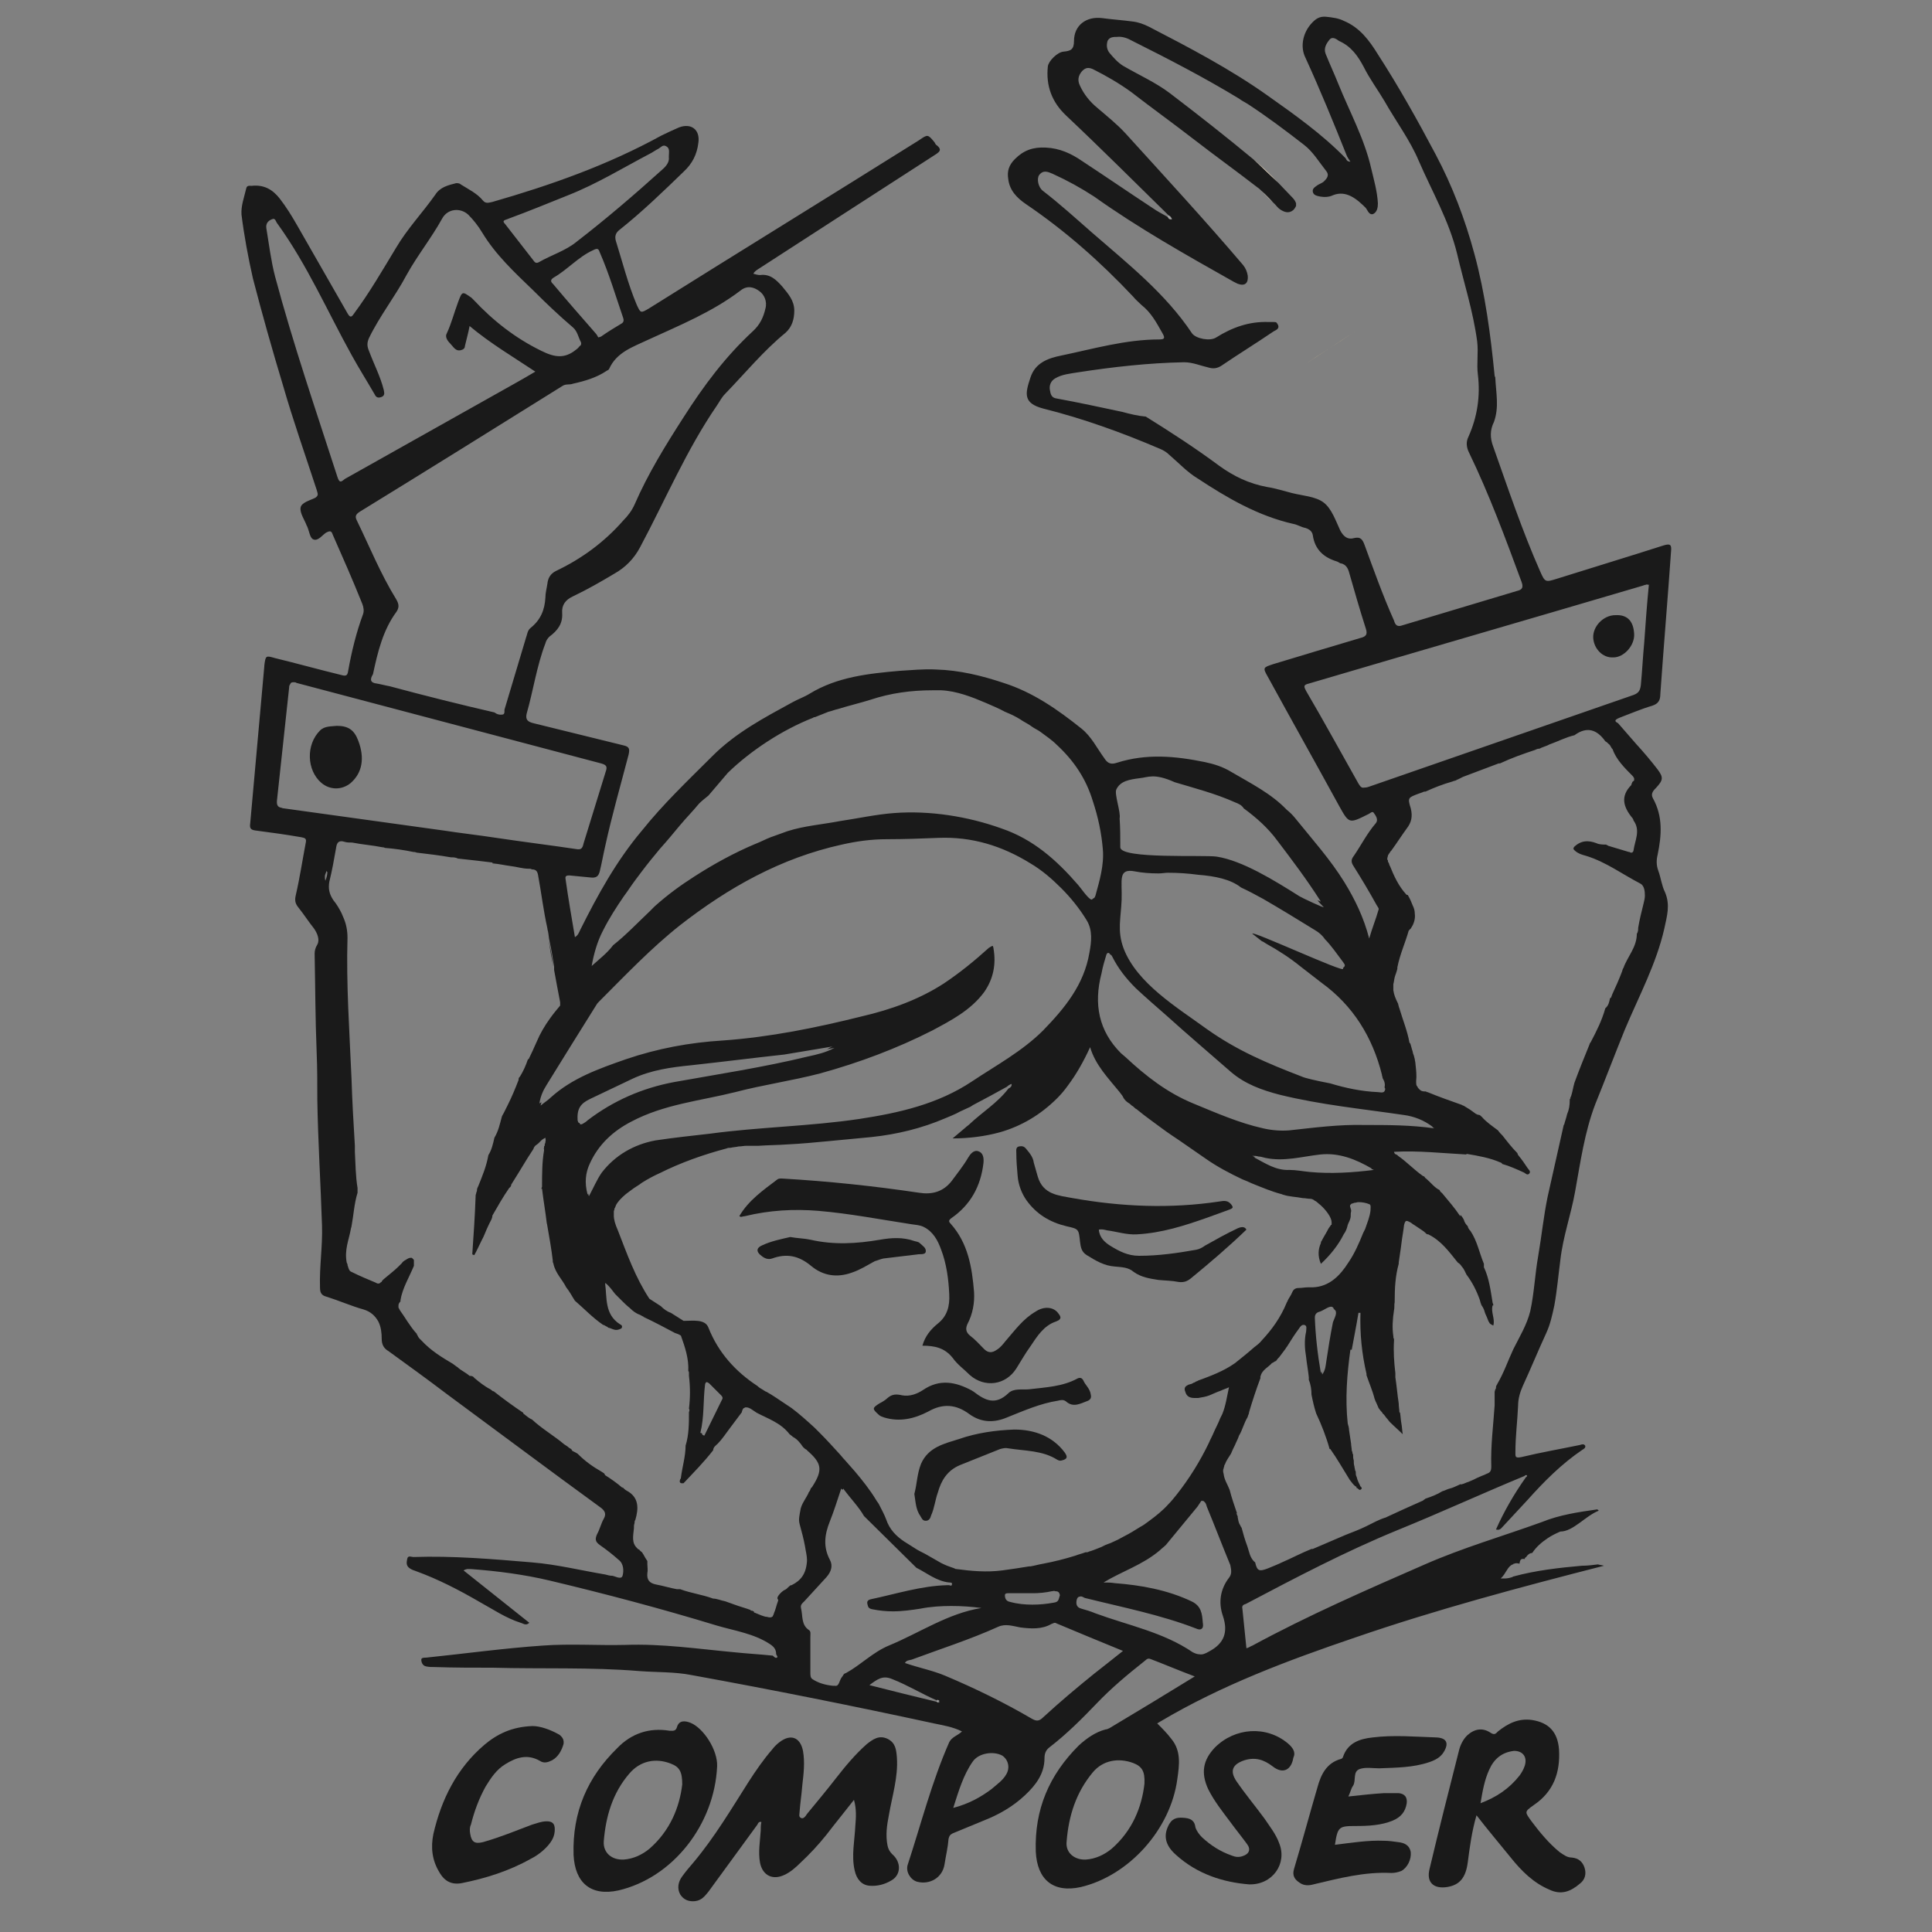 <?xml version="1.0" encoding="utf-8"?>
<!-- Generator: Adobe Illustrator 18.0.0, SVG Export Plug-In . SVG Version: 6.00 Build 0)  -->
<!DOCTYPE svg PUBLIC "-//W3C//DTD SVG 1.1//EN" "http://www.w3.org/Graphics/SVG/1.1/DTD/svg11.dtd">
<svg version="1.1" id="Layer_1" xmlns="http://www.w3.org/2000/svg" xmlns:xlink="http://www.w3.org/1999/xlink" x="0px" y="0px"
	 viewBox="0 0 288 288" enable-background="new 0 0 288 288" xml:space="preserve">
<rect x="0" y="0" width="288" height="288" fill="#808080" stroke="none"/>
<path fill="none" d="M174.7,32.6c-0.1,0-0.2,0-0.2,0C174.5,32.7,174.6,32.7,174.7,32.6c-0.1-0.2-0.2-0.3-0.3-0.5
	C174.5,32.3,174.6,32.4,174.7,32.6z"/>
<path fill="none" d="M102.6,205.6c0.2,1.6,0.2,3.3,0,4.9c0.1,0.1,0.1,0.3,0,0.4c0.1-0.1,0.1-0.3,0-0.4
	C102.8,208.9,102.8,207.2,102.6,205.6c0-0.1,0-0.3,0-0.4C102.6,205.3,102.6,205.4,102.6,205.6z"/>
<path fill="none" d="M111.1,210.1C111.1,210.1,111.1,210.1,111.1,210.1C111.1,210.1,111.1,210.1,111.1,210.1z"/>
<path fill="#1A1A1A" d="M133,276.4c-0.4-0.4-0.6-0.8-0.7-1.3c-0.3-1.5-0.1-3,0.2-4.5c0.5-2.9,1.4-5.7,1.2-8.6
	c-0.1-1.2-0.2-2.2-1.4-2.8c-1.3-0.6-2.2,0.1-3.1,0.8c-1.7,1.5-3.2,3.3-4.6,5.1s-2.9,3.6-4.3,5.3c-0.2,0.3-0.5,0.8-0.9,0.6
	c-0.4-0.2-0.2-0.6-0.2-1c0.1-1.3,0.3-2.6,0.4-3.9c0.2-1.7,0.4-3.4,0.1-5.1c-0.4-2-1.8-2.6-3.5-1.3c-0.4,0.3-0.8,0.7-1.1,1.1
	c-1.3,1.5-2.4,3.1-3.5,4.8c-2.6,4.1-5.1,8.3-8.2,12c-0.6,0.7-1.2,1.4-1.7,2.1c-0.6,0.8-0.8,1.8-0.3,2.7c0.5,0.8,1.3,1.1,2.2,1
	c1-0.1,1.5-0.8,2-1.4c2.4-3.3,4.9-6.7,7.3-10c0.1-0.2,0.2-0.5,0.6-0.4c-0.1,0.4-0.1,0.9-0.1,1.3c-0.1,1.6-0.4,3.2-0.1,4.8
	c0.4,1.9,1.9,2.6,3.6,1.8c0.9-0.4,1.7-1.1,2.4-1.8c1.4-1.3,2.7-2.7,3.9-4.2c1.3-1.7,2.7-3.4,4.1-5.2c0.4,1.4,0.3,2.7,0.2,3.9
	c-0.1,2.2-0.6,4.4-0.1,6.6c0.3,1.4,1.1,2.2,2.2,2.3c1.2,0.1,2.3-0.2,3.3-0.8C134.3,279.5,134.4,277.6,133,276.4z"/>
<path fill="#1A1A1A" d="M236.2,278.4c-0.3-0.9-0.9-1.4-1.9-1.5c-0.7,0-1.2-0.4-1.8-0.8c-1.6-1.3-3-3-4.2-4.6c-1-1.4-1.1-1.4,0.3-2.4
	c3-2,4-4.9,3.8-8.3c-0.2-2.6-1.5-4-4-4.4c-2-0.3-3.6,0.5-5.1,1.7c-0.3,0.3-0.5,0.6-1.1,0.2c-1.2-0.8-2.4-0.6-3.5,0.4
	c-0.6,0.6-1,1.4-1.2,2.2c-1.5,5.9-3,11.8-4.4,17.7c-0.5,2,0.6,3,2.6,2.7c1.9-0.3,2.8-1.4,3.1-3.7c0.3-2.3,0.6-4.6,1.3-7
	c1.7,2.2,3.4,4.2,5.1,6.3c1.6,2,3.4,3.8,5.8,4.8c1.7,0.8,3.1,0.3,4.5-0.9C236.3,280.2,236.5,279.3,236.2,278.4z M227.3,263.2
	c-0.2,0.6-0.5,1.1-0.8,1.5c-1.5,1.9-3.4,3.2-5.8,4.1c0.3-1.8,0.6-3.5,1.3-5c0.7-1.6,1.9-2.6,3.7-2.8
	C227,261,227.7,261.9,227.3,263.2z"/>
<path fill="#1A1A1A" d="M102.9,256.8c-0.8-0.3-1.7-0.4-2,0.7c-0.2,0.6-0.6,0.5-1.1,0.5c-3-0.5-5.7,0.4-7.8,2.6
	c-4.4,4.3-6.7,9.5-6.5,15.9c0.2,4.2,2.6,6.2,6.7,5.3c8.1-1.9,14.3-9.8,14.7-18.5C107,260.9,104.9,257.6,102.9,256.8z M96.8,275.6
	c-1.1,0.9-2.4,1.5-3.8,1.6c-1.8,0.1-3.1-1-3-2.7c0.3-3.7,1.3-7.2,3.8-10.1c1.6-1.9,3.9-2.4,6.2-1.5c1.3,0.5,1.7,1.2,1.7,3.1
	C101.3,269.4,99.9,272.9,96.8,275.6z"/>
<path fill="#1A1A1A" d="M202.7,263.7c0.9-0.3,1.9-0.1,2.9-0.1c2.5-0.1,5-0.1,7.4-0.9c0.9-0.3,1.7-0.7,2.2-1.5c0.8-1.3,0.5-2.1-1-2.2
	c-3.2-0.1-6.4-0.4-9.6,0c-1.9,0.2-3.7,0.8-4.4,2.9c0,0.1-0.2,0.3-0.3,0.3c-2.2,0.6-3,2.4-3.5,4.2c-1.2,4.1-2.3,8.2-3.5,12.2
	c-0.3,1,0.1,1.6,0.9,2.1c0.6,0.4,1.3,0.4,2,0.2c3.8-0.9,7.6-1.9,11.6-1.7c0.5,0,1-0.1,1.5-0.3c0.9-0.5,1.5-1.7,1.4-2.8
	c-0.2-1.1-1-1.4-1.9-1.5c-0.7-0.1-1.4-0.2-2.1-0.2c-2.4-0.1-4.8,0.3-7.3,0.6c0.4-2.7,0.6-2.8,3.1-2.8c1.9,0,3.8-0.1,5.5-0.8
	c1.2-0.5,1.9-1.3,2.1-2.6c0.1-0.9-0.3-1.4-1.2-1.5c-0.7,0-1.5,0-2.2,0c-1.7,0.1-3.4,0.3-5.3,0.5c0.3-0.6,0.4-1.2,0.7-1.6
	C202.2,265.4,201.6,264.1,202.7,263.7z"/>
<path fill="#1A1A1A" d="M83.4,258.6c-1.4-0.8-2.9-1.3-4-1.3c-3.1,0.1-5.3,1.2-7.2,2.8c-4.1,3.5-6.4,8.1-7.6,13.3
	c-0.4,2-0.2,3.9,0.9,5.7c0.8,1.4,1.9,1.9,3.4,1.6c3.5-0.7,7-1.8,10.2-3.6c1-0.5,1.9-1.2,2.6-2c0.6-0.7,1-1.4,1-2.4
	c0-0.9-0.4-1.2-1.2-1.2c-0.8,0-1.5,0.3-2.2,0.5c-2.4,0.9-4.8,1.9-7.3,2.6c-1.2,0.3-1.7,0-1.9-1.2c-0.1-0.5-0.1-1,0.1-1.4
	c0.5-2,1.2-3.9,2.2-5.7c0.8-1.3,1.6-2.5,2.9-3.3c1.6-1,3.3-1.6,5.2-0.5c0.6,0.4,1.2,0.2,1.8-0.1c0.9-0.5,1.4-1.4,1.7-2.4
	C84.1,259.4,83.9,259,83.4,258.6z"/>
<path fill="#1A1A1A" d="M192,259.9c-3.2-2.7-7.9-2.4-10.9,0.6c-1.8,1.9-2.1,3.8-1,6.2c0.9,1.8,2.1,3.3,3.3,4.9
	c0.8,1.1,1.7,2.2,2.5,3.3c0.6,0.8,0.3,1.5-0.7,1.8c-0.6,0.2-1.1,0.1-1.6-0.1c-1.7-0.6-3.1-1.5-4.4-2.7c-0.4-0.4-0.8-0.9-1-1.5
	c-0.1-0.9-0.6-1.3-1.5-1.4c-1-0.1-1.8-0.1-2.4,0.9c-0.9,1.6-0.7,3.1,1,4.6c3.2,2.9,7.1,4.1,10.9,4.4c3.5,0.1,5.7-3.1,4.5-6.1
	c-0.5-1.4-1.4-2.5-2.2-3.7c-1.4-1.9-2.9-3.7-4.2-5.6c-1-1.5-0.6-2.5,1.2-3.1c1.6-0.5,2.9-0.1,4.2,0.9c1.5,1.2,2.8,0.6,3.1-1.3
	C193.2,261.2,192.7,260.5,192,259.9z"/>
<path fill="#A4A4A4" d="M174.2,32.1L174.2,32.1c-0.1,0.1-0.2,0.2-0.2,0.2C174.2,32.4,174.3,32.4,174.2,32.1z"/>
<path fill="#A4A4A4" d="M174.5,32.7c0.1,0,0.1,0,0.2,0c-0.1-0.2-0.2-0.3-0.3-0.5c-0.1,0-0.1-0.1-0.2-0.1c0.1,0.3,0,0.3-0.2,0.2
	c0,0,0.1,0.1,0.1,0.1C174.2,32.6,174.3,32.7,174.5,32.7z"/>
<path fill="none" d="M113.6,207.1c0.2,0.1,0.5,0.3,0.7,0.4c1,0.6,1.9,1.2,2.8,1.8c-0.9-0.6-1.9-1.3-2.8-1.8
	C114.1,207.4,113.8,207.2,113.6,207.1z"/>
<path fill="none" d="M185.4,175.6c-1.9-0.9-3.7-1.9-5.5-3.1c-1.3-0.9-2.6-1.8-3.9-2.7c1.3,0.9,2.6,1.8,3.9,2.7
	C181.7,173.7,183.5,174.8,185.4,175.6z"/>
<path fill="none" d="M95.6,176.4c-0.6,0.3-1.1,0.7-1.6,1.1c-0.3,0.2-0.6,0.4-0.8,0.6c0.3-0.2,0.5-0.4,0.8-0.6
	C94.5,177.1,95.1,176.7,95.6,176.4z"/>
<path fill="none" d="M131,224.3c-0.1-0.2-0.3-0.4-0.4-0.6C130.8,223.9,130.9,224.1,131,224.3z"/>
<path fill="none" d="M108.8,171.1c0.4-0.1,0.8-0.1,1.2-0.2C109.6,171,109.2,171,108.8,171.1z"/>
<path fill="none" d="M95.6,176.4c0.8-0.5,1.7-1,2.6-1.4C97.3,175.4,96.5,175.8,95.6,176.4z"/>
<path fill="none" d="M110.1,171c0.4,0,0.8-0.1,1.2-0.1C110.9,170.9,110.5,170.9,110.1,171z"/>
<path fill="none" d="M193,30.4c0,0.1,0,0.2,0,0.3C193.1,30.5,193.1,30.4,193,30.4z"/>
<path fill="none" d="M188,28.5c-0.2-0.2-0.5-0.4-0.7-0.6c-3.1-2.4-6.3-4.7-9.4-7.1c3.1,2.4,6.3,4.7,9.4,7.1
	C187.5,28.1,187.8,28.3,188,28.5z"/>
<path fill="none" d="M189.3,47.9C189.2,47.9,189.2,47.9,189.3,47.9C189.2,47.9,189.2,47.9,189.3,47.9z"/>
<path fill="none" d="M182.2,54.3l7.6-5C187.2,51,184.7,52.7,182.2,54.3z"/>
<path fill="none" d="M189.9,47.9c0.2,0,0.4,0,0.5,0.1C190.3,47.9,190.1,47.9,189.9,47.9z"/>
<path fill="none" d="M183.8,42c0.2,0.1,0.4,0.2,0.6,0.3C184.2,42.3,184,42.1,183.8,42z"/>
<path fill="none" d="M185.9,15.5c2.9,1.9,5.7,4,8.4,6.1C191.6,19.4,188.9,17.3,185.9,15.5z"/>
<path fill="none" d="M190.4,27.2c0.7,0.7,1.4,1.5,2.1,2.2c0.2,0.2,0.4,0.5,0.5,0.8c-0.1-0.3-0.3-0.6-0.5-0.8
	C191.8,28.6,191.1,27.9,190.4,27.2z"/>
<path fill="none" d="M140.1,253.6C140.1,253.6,140.1,253.7,140.1,253.6C140.1,253.7,140.1,253.6,140.1,253.6z"/>
<path fill="none" d="M140,253.8C140,253.8,140,253.8,140,253.8C140,253.8,140,253.8,140,253.8z"/>
<path fill="none" d="M140,253.5c-0.1-0.1-0.2-0.1-0.3-0.1c-2.2-1.1-4.3-2.3-6.7-3.2c-1.4-0.5-2.3,0-3.4,0.9
	c3.5,0.9,6.8,1.7,10.1,2.5c0-0.1,0-0.1,0-0.2C139.8,253.4,139.9,253.4,140,253.5z"/>
<path fill="none" d="M140,253.5c0,0,0.1,0.1,0.1,0.1C140.1,253.6,140.1,253.6,140,253.5z"/>
<path fill="none" d="M139.9,253.8c0,0-0.1,0-0.1,0C139.9,253.8,139.9,253.8,139.9,253.8z"/>
<path fill="#1A1A1A" d="M184,225.5c0,0.1,0.1,0.1,0.1,0.2l0,0C184.1,225.6,184,225.5,184,225.5z"/>
<path fill="none" d="M139.7,253.4c-2.2-1-4.4-2.3-6.7-3.2c-1.4-0.5-2.2,0-3.4,0.9c3.5,0.9,6.8,1.7,10.1,2.5c0,0.1,0.1,0.1,0.1,0.1
	c0,0,0.1,0,0.1,0s0.1,0,0.1,0c0,0,0,0,0-0.1c0,0,0,0,0-0.1c0-0.1,0-0.1-0.1-0.1C139.9,253.4,139.8,253.4,139.7,253.4z"/>
<path fill="#1A1A1A" d="M241.4,107c1.6-0.6,3.2-1.3,4.9-1.8c0.9-0.3,1.2-0.8,1.2-1.7c0.5-7.1,1.1-14.2,1.6-21.3
	c0.1-1-0.1-1.2-1.1-0.9c-5.3,1.7-10.6,3.3-16,5c-1.6,0.5-1.7,0.5-2.4-1.1c-2.7-6.1-4.8-12.4-7-18.6c-0.5-1.3-0.5-2.5,0.1-3.7
	c0.8-2.2,0.3-4.4,0.2-6.6c0-0.1-0.1-0.2-0.1-0.3c-0.6-6.1-1.4-12.2-3-18.1c-1.4-5.2-3.3-10.2-5.8-14.9c-2.7-5.1-5.5-10.1-8.6-14.9
	c-1.3-2.1-2.7-4-5.1-5c-0.8-0.4-1.7-0.5-2.6-0.6c-1-0.1-1.6,0.3-2.3,1.1c-1.2,1.4-1.6,3.4-0.8,5c2.2,4.8,4.2,9.7,6.2,14.7
	c0.1,0.2,0.3,0.5,0.5,0.8c-0.5,0-0.6-0.3-0.7-0.5c-3.5-3.6-7.6-6.5-11.7-9.4c-5.5-3.9-11.6-7.1-17.6-10.2c-0.8-0.4-1.6-0.7-2.5-0.8
	c-1.5-0.2-3-0.3-4.5-0.5c-2.4-0.3-4.2,1.1-4.2,3.4c0,1.3-0.5,1.5-1.6,1.6c-0.9,0.1-2.2,1.4-2.3,2.2c-0.3,2.9,0.6,5.3,2.7,7.3
	c5.2,4.9,10.2,9.9,15.3,14.9c0.1,0,0.1,0.1,0.2,0.1c0.1,0.1,0.3,0.3,0.3,0.5c-0.1,0-0.2,0-0.2,0c-0.2,0-0.3-0.1-0.4-0.3
	c0,0-0.1-0.1-0.1-0.1c-0.7-0.4-1.5-0.8-2.2-1.3c-3.5-2.3-7-4.7-10.5-7c-1.6-1.1-3.3-1.9-5.4-2c-1.9-0.1-3.3,0.4-4.6,1.7
	c-0.9,0.9-1.2,1.8-1,3c0.2,1.7,1.3,2.8,2.6,3.7c5.9,4,11.1,8.6,16,13.8c0.4,0.5,0.9,0.9,1.3,1.3c1.4,1.1,2.2,2.6,3.1,4.2
	c0.4,0.7,0.3,0.9-0.5,0.9c-5,0-9.8,1.4-14.6,2.4c-2,0.4-3.9,1.1-4.6,3.3c-0.8,2.4-1.1,3.8,1.9,4.6c6,1.5,11.8,3.6,17.4,6
	c0.5,0.2,1,0.5,1.4,0.9c1.4,1.2,2.7,2.6,4.2,3.5c4.4,2.9,9,5.6,14.3,6.8c0.6,0.1,1.2,0.5,1.8,0.6c0.6,0.2,1,0.5,1.1,1.1
	c0.3,2.1,1.6,3.3,3.6,3.9c0.3,0.1,0.4,0.3,0.7,0.3c0.6,0.2,0.9,0.6,1.1,1.3c0.8,2.8,1.6,5.6,2.5,8.4c0.3,0.9,0,1.2-0.8,1.4
	c-4.4,1.3-8.7,2.6-13,3.9c-1.5,0.5-1.6,0.5-0.8,1.9c3.5,6.4,7.1,12.8,10.6,19.2c1.5,2.7,1.5,2.7,4.3,1.3c0.3-0.1,0.7-0.6,0.9-0.2
	c0.3,0.4,0.7,1,0.3,1.5c-1.3,1.5-2.2,3.3-3.3,4.9c-0.4,0.5-0.4,0.9-0.1,1.4c1.2,1.9,2.4,3.9,3.5,5.9c0.1,0.2,0.4,0.5,0.3,0.7
	c-0.4,1.4-1,2.9-1.4,4.3c-0.8-3.1-2.1-5.8-3.7-8.4c-2.1-3.4-4.8-6.4-7.3-9.5c-0.4-0.5-0.8-0.9-1.3-1.3c-2.3-2.4-5.3-3.9-8.2-5.6
	c-1.3-0.8-2.6-1.2-4-1.5c-4.4-0.9-8.7-1.3-13.1,0.1c-0.9,0.3-1.4,0.1-1.9-0.7c-1.1-1.5-1.9-3.2-3.4-4.4c-3.5-2.8-7.2-5.4-11.6-6.8
	c-3.3-1.1-6.6-1.9-10.1-2c-1.8-0.1-3.6,0.1-5.4,0.2c-4.6,0.4-9.3,0.9-13.4,3.4c-0.8,0.5-1.7,0.8-2.6,1.3c-4.2,2.3-8.4,4.5-11.9,8
	c-3.6,3.6-7.3,7.1-10.5,11.1c-3.8,4.5-6.6,9.6-9.2,14.8c-0.2,0.4-0.3,0.8-0.8,1.1c-0.5-3-1-5.8-1.4-8.7c-0.1-0.5,0.3-0.5,0.6-0.5
	c1,0.1,2.1,0.2,3.1,0.3c0.8,0.1,1.2-0.1,1.4-0.9c0.3-1.2,0.5-2.4,0.8-3.7c1-4.6,2.3-9.1,3.5-13.7c0.2-0.9,0.1-1.2-0.8-1.4
	c-4.5-1.1-8.9-2.2-13.4-3.3c-0.8-0.2-1.2-0.5-1-1.4c1-3.5,1.5-7.1,2.8-10.5c0.1-0.4,0.3-0.7,0.6-1c1.2-0.9,2-1.9,1.9-3.5
	c-0.1-1.2,0.5-2,1.6-2.5c2.1-1,4.2-2.2,6.2-3.4c1.6-0.9,2.9-2.2,3.8-3.9c3.8-7.1,6.9-14.5,11.5-21.2c0.4-0.6,0.7-1.2,1.2-1.7
	c3-3.1,5.7-6.4,9-9.1c1-0.9,1.3-2.1,1.3-3.3c0-1.5-0.9-2.5-1.8-3.6c-0.9-1-1.8-1.9-3.3-1.7c-0.3,0-0.7-0.1-1-0.2
	c0.2-0.4,0.6-0.6,0.9-0.8c4-2.6,7.9-5.1,11.9-7.7c4.8-3.1,9.6-6.2,14.4-9.3c0.6-0.4,0.9-0.7,0.2-1.3c-0.2-0.1-0.3-0.3-0.4-0.5
	c-1-1.2-1-1.2-2.3-0.3c-13.4,8.4-26.9,16.7-40.3,25.1c-1.2,0.7-1.2,0.7-1.8-0.6c-1.3-3.1-2.1-6.3-3.1-9.5c-0.2-0.7,0-1.2,0.5-1.6
	c3.4-2.7,6.5-5.7,9.6-8.7c1.3-1.2,2-2.6,2.2-4.3c0.3-2-1.1-3-2.9-2.3c-0.9,0.4-1.8,0.8-2.6,1.2c-8,4.4-16.5,7.4-25.2,9.9
	c-0.5,0.1-1,0.3-1.4-0.2c-0.9-1.1-2.2-1.7-3.3-2.4c-0.2-0.2-0.5-0.2-0.7-0.2c-1.2,0.3-2.4,0.6-3.1,1.7c-1.9,2.7-4.2,5.1-5.9,8
	c-2,3.3-3.9,6.6-6.2,9.7c-0.4,0.6-0.6,0.7-1,0c-2.5-4.4-5-8.7-7.5-13.1c-0.8-1.4-1.6-2.7-2.6-4c-1.1-1.4-2.4-2.1-4.2-1.9
	c-0.3,0-0.7-0.1-0.8,0.4c-0.3,1.3-0.8,2.6-0.7,3.9c0.4,3.2,1,6.4,1.7,9.5c1.4,5.4,2.9,10.7,4.5,16c1.5,5.2,3.3,10.3,5,15.5
	c0.1,0.5,0.4,0.8-0.2,1.2c-0.8,0.4-2.1,0.7-2.2,1.5c-0.1,0.8,0.6,1.8,0.9,2.6c0,0.1,0.1,0.1,0.1,0.2c0.3,0.7,0.4,1.7,0.9,1.9
	c0.7,0.3,1.3-0.6,1.9-1c0.6-0.3,0.8-0.3,1,0.3c1.5,3.4,3,6.8,4.4,10.3c0.2,0.5,0.3,1.1,0.1,1.6c-1,2.7-1.7,5.6-2.2,8.4
	c-0.1,0.8-0.4,0.8-1.1,0.6c-3.3-0.8-6.5-1.7-9.8-2.5c-1.4-0.4-1.4-0.4-1.6,1.1c0,0,0,0.1,0,0.1c-0.7,7.8-1.4,15.6-2.1,23.4
	c-0.1,0.7,0,1,0.8,1.1c2.3,0.3,4.5,0.6,6.8,1c0.4,0.1,0.8,0.1,0.7,0.7c-0.5,2.6-0.9,5.3-1.5,7.9c-0.2,0.8-0.1,1.3,0.4,1.9
	c0.8,1,1.5,2.1,2.3,3.1c0.5,0.7,0.9,1.7,0.5,2.4c-0.3,0.5-0.4,0.9-0.4,1.4c0.1,4.9,0.1,9.7,0.3,14.6c0.1,2.4,0.1,4.7,0.1,7.1
	c0.1,6.3,0.5,12.5,0.7,18.8c0.1,3.1-0.4,6.1-0.3,9.2c0,0.8,0.2,1.2,1,1.4c1.9,0.6,3.7,1.4,5.5,1.9c1,0.3,1.7,0.9,2.2,1.8
	c0.4,0.8,0.5,1.7,0.5,2.6c0,0.8,0.3,1.4,1,1.8c2.9,2.1,5.8,4.2,8.7,6.4c7.6,5.6,15.2,11.3,22.9,16.9c0.7,0.5,0.9,1,0.5,1.7
	c-0.4,0.7-0.6,1.6-1,2.3c-0.3,0.7-0.3,1.1,0.4,1.6c1,0.7,1.9,1.4,2.8,2.2c0.8,0.6,0.8,1.7,0.6,2.4c-0.2,0.6-1,0.1-1.5,0
	c-0.4,0-0.7-0.1-1.1-0.2c-3.6-0.6-7.2-1.5-10.9-1.8c-5.9-0.5-11.8-1-17.7-0.8c-0.3,0-0.8-0.3-0.9,0.3c-0.1,0.5-0.2,1,0.4,1.4
	c0.3,0.2,0.6,0.3,0.9,0.4c3.3,1.2,6.4,2.8,9.5,4.6c2,1.1,3.9,2.4,6.1,3.1c0.4,0.1,0.8,0.5,1.3,0c-3.3-2.6-6.5-5.2-9.8-7.8
	c0.5-0.3,0.8-0.2,1.2-0.2c3.9,0.3,7.8,0.8,11.6,1.7c8.4,2,16.7,4.2,24.9,6.7c2.7,0.8,5.6,1.2,8,2.8c0.6,0.4,0.9,0.8,0.9,1.5
	c0.1,0.2,0.3,0.4,0.1,0.5c-0.2,0.1-0.4-0.1-0.6-0.3c-1.9-0.2-3.8-0.3-5.7-0.5c-5.4-0.5-10.8-1.3-16.3-1.1c-4.1,0.1-8.2-0.2-12.3,0.1
	c-5.8,0.4-11.6,1.2-17.4,1.8c-0.3,0-0.7,0-0.7,0.3c0,0.4,0.2,0.9,0.7,1c0.4,0.1,0.9,0.1,1.3,0.1c2.9,0.1,5.8,0.1,8.7,0.1
	c7.3,0.2,14.5-0.1,21.8,0.5c2.6,0.2,5.3,0.1,7.8,0.6c12.1,2.2,24.1,4.6,36.1,7.2c1.4,0.3,2.8,0.5,4.2,1.2c-0.6,0.6-1.5,0.8-1.9,1.6
	c-2.6,5.9-4.2,12.2-6.2,18.3c-0.3,1,0.4,2.2,1.4,2.5c1.9,0.5,3.8-0.6,4.1-2.6c0.2-1.3,0.5-2.5,0.6-3.8c0.1-0.4,0.2-0.6,0.6-0.8
	c1.5-0.6,3.1-1.3,4.6-1.9c2.3-0.9,4.4-2.1,6.2-3.8c1.6-1.5,2.9-3.2,2.9-5.5c0-0.7,0.2-1.2,0.7-1.6c2.6-2,4.9-4.3,7.1-6.6
	c2.2-2.3,4.6-4.3,7-6.2c0.3-0.2,0.5-0.6,1-0.4c2.1,0.8,4.2,1.7,6.6,2.6c-4.4,2.7-8.5,5.2-12.7,7.7c-0.2,0.1-0.4,0.2-0.6,0.2
	c-1.5,0.4-2.8,1.3-4,2.4c-4.4,4.4-6.6,9.5-6.4,15.8c0.2,4.2,2.6,6.2,6.7,5.3c7.2-1.7,13.4-8.6,14.4-16.1c0.3-2.1,0.6-4.2-0.9-6
	c-0.6-0.8-1.3-1.5-2.1-2.3c0.2-0.1,0.3-0.2,0.5-0.3c9.1-5.4,19-9.1,29-12.5c12.2-4.2,24.6-7.5,37.1-10.7c-0.3-0.1-0.6-0.1-0.9-0.2
	c-0.8,0.1-1.6,0.2-2.4,0.2c-3.4,0.3-6.9,0.7-10.2,1.6c-0.1,0-0.1,0.1-0.2,0.1c-0.3,0.1-0.7,0.2-1.1,0.2c-0.2,0-0.3,0-0.6,0
	c0.8-0.7,1-1.8,1.8-2.1c0.1,0,0.1,0,0.1-0.1c0,0,0.1,0,0.1,0c0.2-0.1,0.5-0.1,0.8,0c0.1-0.6,0.2-0.8,0.8-0.7l0-0.1c0,0,0,0,0,0h0
	c0-0.1,0.1-0.1,0.2-0.2v0c0.2-0.3,0.5-0.6,0.9-0.6c0.6-0.9,1.4-1.6,2.3-2.2c0.6-0.4,1.2-0.7,1.9-1h0c1.9,0,3.7-2.3,5.7-3.1
	c0-0.1-0.1-0.1-0.2-0.2c-2.8,0.4-5.6,0.8-8.3,1.9c-5.8,2.1-11.7,3.8-17.4,6.3c-8.7,3.8-17.4,7.6-25.7,12.1c-0.3,0.1-0.5,0.3-0.9,0.4
	c-0.2-2-0.4-4-0.6-5.9c-0.1-0.4,0.1-0.6,0.5-0.7c7.4-3.9,14.8-7.8,22.6-11c6.4-2.6,12.7-5.5,19-8.1c0-0.1,0.1-0.1,0.1-0.1
	c0,0,0,0,0.1,0c0,0,0,0,0.1,0c0.1,0.1,0,0.2-0.1,0.3c0,0-0.1,0-0.1,0.1h0c-1.7,2.4-3.2,5-4.4,7.7c0.4,0.1,0.6,0,0.8-0.2
	c1.3-1.4,2.6-2.8,3.9-4.2c2.5-2.8,5.1-5.4,8.2-7.5c0.2-0.1,0.5-0.3,0.4-0.6c-0.2-0.3-0.5-0.2-0.8-0.1c-2.9,0.6-5.8,1.1-8.7,1.8
	c-1,0.2-0.9-0.1-0.9-0.8c0-2.3,0.3-4.6,0.4-6.9c0-1,0.3-2,0.7-2.9c1.2-2.6,2.3-5.3,3.5-7.9c0.6-1.3,0.9-2.7,1.2-4.1
	c0.4-2.2,0.6-4.5,0.9-6.8c0.4-3.5,1.6-6.8,2.2-10.2c0.8-4.4,1.4-8.8,3-13c1.5-3.7,2.9-7.4,4.4-11.1c2.1-5,4.7-9.8,5.9-15.1
	c0.4-1.9,0.9-3.5,0.1-5.4c-0.5-1-0.6-2.1-1-3.2c-0.3-0.8-0.3-1.6-0.1-2.4c0.6-2.9,0.8-5.7-0.7-8.4c-0.4-0.7,0.1-1.2,0.5-1.6
	c1-1.1,1.1-1.5,0.2-2.7c-1-1.3-2.1-2.6-3.2-3.8c-0.9-1-1.8-2.1-2.7-3.1C240.6,107.5,240.7,107.3,241.4,107z M165.7,275.6
	c-1.1,0.9-2.4,1.5-3.8,1.6c-1.7,0.1-3.1-1-2.9-2.7c0.3-3.8,1.4-7.3,3.9-10.3c1.5-1.8,3.8-2.2,6-1.4c1.3,0.5,1.8,1.2,1.7,3.1
	C170.2,269.4,168.8,272.9,165.7,275.6z M203.4,81.2c-0.3-0.8-0.6-1.2-1.5-1c-1,0.3-1.6-0.2-2.1-1.1c-0.7-1.5-1.3-3.3-2.5-4.2
	c-1.2-0.9-3.1-1-4.7-1.4c-1.2-0.3-2.4-0.7-3.7-0.9c-2.7-0.5-5-1.6-7.2-3.2c-3.5-2.6-7.2-5-10.9-7.3c-1.2-0.1-2.4-0.4-3.5-0.7
	c-3.3-0.7-6.5-1.4-9.8-2c-0.8-0.1-0.9-0.7-1-1.3c-0.1-0.6,0.1-1.3,0.8-1.7c1-0.6,2.2-0.7,3.4-0.9c5.2-0.8,10.5-1.4,15.8-1.5
	c1.3,0,2.4,0.5,3.7,0.8c0.7,0.2,1.3,0.1,1.9-0.3c2.5-1.7,5.1-3.3,7.6-5c0.4-0.3,1.1-0.4,0.8-1.1c-0.1-0.1-0.1-0.2-0.2-0.3
	c-0.1-0.1-0.3-0.1-0.5-0.1c-0.2,0-0.4,0-0.6,0c0,0-0.1,0-0.1,0c-2.9-0.1-5.4,0.8-7.8,2.3c-0.9,0.6-3,0.2-3.6-0.6
	c-4-6-9.6-10.4-15-15.1c-2.4-2.1-4.7-4.2-7.3-6.2c-0.6-0.5-0.9-1.7-0.5-2.3c0.6-0.8,1.3-0.5,2-0.2c2.2,1,4.2,2.1,6.2,3.4
	c6.6,4.7,13.7,8.7,20.8,12.7c0.2,0.1,0.4,0.2,0.6,0.3c1.1,0.4,1.6-0.1,1.5-1.2c-0.1-0.6-0.3-1.1-0.7-1.6
	c-5.7-6.7-11.7-13.2-17.6-19.7c-1.2-1.3-2.7-2.5-4.1-3.7c-1.1-0.9-2-2-2.6-3.3c-0.4-0.8-0.3-1.5,0.3-2.2c0.5-0.5,0.9-0.6,1.6-0.3
	c2,1,3.9,2.1,5.7,3.4c3.1,2.4,6.3,4.7,9.4,7.1c3.1,2.4,6.3,4.7,9.4,7.1c0.3,0.2,0.5,0.4,0.7,0.6c0.6,0.5,1.1,1.1,1.7,1.7
	c0.1,0.1,0.2,0.2,0.3,0.3c0.2,0.2,0.4,0.5,0.7,0.7c0.6,0.4,1.3,0.7,2,0.1c0.2-0.2,0.3-0.4,0.4-0.6c0-0.1,0-0.2,0-0.3
	c0,0,0-0.1,0-0.1c-0.1-0.3-0.3-0.6-0.5-0.8c-0.7-0.7-1.4-1.5-2.1-2.2c-1.2-1.2-2.4-2.4-3.7-3.5c-4.1-3.4-8.3-6.7-12.5-9.9
	c-2.1-1.6-4.6-2.7-7-4.1c-0.8-0.5-1.4-1.2-2-1.9c-0.4-0.5-0.5-1.1-0.3-1.8c0.3-0.6,0.9-0.6,1.4-0.6c0.8-0.1,1.6,0.2,2.3,0.6
	c5.4,2.7,10.8,5.5,15.9,8.6c0.4,0.3,0.8,0.5,1.3,0.8c2.9,1.9,5.7,4,8.4,6.1c1.3,1,2.2,2.5,3.3,3.9c0.5,0.6,0.1,1.1-0.3,1.5
	c-0.3,0.3-0.7,0.4-1,0.6c-0.4,0.3-0.8,0.5-0.7,1c0.1,0.5,0.6,0.6,1.1,0.7c0.6,0.1,1.3,0.1,1.9-0.2c2-0.8,3.6,0.6,4.9,1.9
	c0.3,0.4,0.5,1.1,1.1,0.9c0.6-0.3,0.7-1,0.7-1.6c-0.1-1.8-0.6-3.5-1-5.2c-1-4.4-3.2-8.4-4.9-12.6c-0.6-1.5-1.3-3-1.9-4.5
	c-0.3-0.8,0.1-1.5,0.6-2.1c0.4-0.5,1-0.1,1.4,0.2c1.8,0.8,2.8,2.2,3.7,3.9c0.9,1.8,2.1,3.4,3.1,5.1c1.7,3,3.8,5.8,5.1,8.9
	c2,4.6,4.5,8.9,5.7,13.8c1,4.3,2.4,8.6,3,13.1c0.2,1.7-0.1,3.3,0.1,4.9c0.4,3.3-0.1,6.4-1.4,9.3c-0.4,0.8-0.3,1.6,0.1,2.4
	c3,6.2,5.4,12.7,7.8,19.2c0.3,0.8,0.2,1.2-0.7,1.4c-5.7,1.7-11.3,3.4-17,5.1c-0.8,0.3-1.1,0-1.3-0.7C206.1,88.7,204.8,85,203.4,81.2
	z M200.2,143.4c0.1,0.2,0.4,0.4,0.2,0.7c-0.1,0.1-0.1,0.1-0.2,0.2c0,0,0,0,0,0.1c0.5,0.8-14-5.9-13.5-5.2l1.4,1.1
	c0.3,0.1,0.5,0.3,0.7,0.4c1.8,1,3.5,2.1,5.1,3.4l3.1,2.4c4.7,3.4,7.6,8.1,9,13.7c0,0.2,0.1,0.3,0.1,0.5l0.1,0.2
	c0.2,0.3,0.3,0.8,0.2,1.1c0,0.1,0,0.2,0.1,0.3c-0.1,0.8-0.7,0.5-1.1,0.5c-2.4-0.1-4.8-0.6-7.1-1.3c-2.1-0.4-3.8-0.8-4.2-1
	c-5.2-2-9.7-3.9-14.2-7.1c-4.4-3.2-10.4-6.8-12.4-12c-1-2.7-0.4-4.5-0.3-7.3c0.1-2.9-0.6-4.7,2-4.2c1,0.2,2.2,0.3,3.5,0.3
	c0.5,0,1-0.1,1.4-0.1c1.5,0,3,0.1,4.5,0.3c2.6,0.2,4.9,0.7,6.4,1.9c1.1,0.5,2.2,1.1,3.3,1.7c2.6,1.5,5.2,3.1,7.8,4.7
	c0.5,0.3,1,0.7,1.4,1.3C198.4,140.9,199.3,142.2,200.2,143.4z M166.4,117.7c0.6-1.3,2-1.5,3.5-1.7c1.2-0.1,2.1-0.8,5.2,0.6
	c3,0.9,6.1,1.7,9,3c0.5,0.2,1,0.4,1.3,0.9c1.9,1.4,3.6,2.9,5,4.8c2.2,2.9,4.4,5.8,6.5,9.1c-0.2-0.1-0.3-0.1-0.5-0.2
	c0.3,0.4,0.6,0.7,0.9,1c0.3,0.3-3.3-1.4-3.6-1.6c-3.8-2.4-8.5-5.3-12.3-5.9c-1.9-0.3-14.4,0.4-14.4-1.4c0-1.4,0-2.9-0.1-4.3
	C167.1,121.1,166.1,118.4,166.4,117.7z M164.9,142.4c0.1-0.4,0.4-0.5,0.6-0.1c0.1,0,0.2,0.1,0.3,0.3c0.9,1.8,2.1,3.3,3.5,4.7
	c1.5,1.4,3,2.7,4.6,4.1c3.1,2.8,6.4,5.6,9.6,8.4c2.1,1.8,4.6,2.7,7.3,3.4c6.1,1.5,12.3,2.1,18.4,3c1.6,0.2,3.1,0.8,4.4,1.8
	c0,0-0.1,0-0.1,0c0.1,0.1,0.2,0.1,0.3,0.2c-3.5-0.5-6.9-0.5-10.4-0.5c-3.8-0.1-7.5,0.4-11.2,0.8c-1.3,0.1-2.6,0-3.9-0.3
	c-3.6-0.8-7-2.3-10.4-3.7c-3.9-1.6-7.1-4.1-10.1-6.9c-0.2-0.2-0.5-0.4-0.7-0.6c-3.3-3.3-4.1-7.3-2.9-11.9
	C164.4,144,164.7,143.1,164.9,142.4z M195.7,191.9c-0.2,0-0.3,0-0.5,0c-0.1,0-0.1,0-0.2,0c-0.5,0-0.9,0.1-1.4,0.1
	c-0.5,0-0.8,0.2-1,0.7c-0.2,0.5-0.5,0.8-0.7,1.3c0,0.1-0.1,0.1-0.1,0.2c-0.9,2.2-2.2,4-3.7,5.6c-0.3,0.4-0.7,0.7-1.1,1
	c-0.9,0.8-1.9,1.6-2.9,2.4c-1.7,1.2-3.6,1.9-5.5,2.6c-0.1,0.1-0.3,0.1-0.4,0.2c-0.1,0.1-0.3,0.1-0.4,0.2c-0.1,0-0.1,0.1-0.2,0.1
	c-0.1,0-0.3,0.1-0.4,0.1c-0.4,0.2-0.8,0.4-0.5,1.1c0.2,0.7,0.7,0.9,1.4,0.9c0.1,0,0.3,0,0.5,0c0.6-0.1,1.2-0.2,1.7-0.4
	s1.1-0.5,1.7-0.7c0.4-0.2,0.8-0.3,1.2-0.5c-0.3,1.4-0.5,2.8-1,4c-0.1,0.2-0.2,0.4-0.3,0.6c-0.3,0.8-0.7,1.5-1,2.2
	c-0.2,0.5-0.5,1-0.7,1.5c-1.3,2.7-2.9,5.3-4.8,7.7c-0.4,0.5-0.8,1-1.2,1.4c-0.9,1-1.9,1.8-3,2.6c-0.4,0.3-0.8,0.6-1.2,0.8
	c-0.8,0.5-1.6,1-2.4,1.4c-0.7,0.4-1.3,0.7-2,1c-0.3,0.1-0.5,0.2-0.8,0.3c-0.2,0.1-0.4,0.2-0.6,0.3c-0.2,0.1-0.3,0.1-0.5,0.2
	c-0.5,0.2-1,0.4-1.4,0.5c-0.1,0.1-0.3,0.1-0.5,0.1c-0.5,0.2-1,0.3-1.5,0.5c-1.6,0.5-3.2,0.9-4.8,1.2c-0.6,0.1-1.3,0.3-1.9,0.4
	c-0.1,0-0.1,0-0.2,0c-0.6,0.1-1.3,0.2-1.9,0.3c-0.7,0.1-1.4,0.2-2.1,0.3c-2.3,0.3-4.6,0.1-6.8-0.2c-0.1,0-0.2,0-0.3-0.1
	c-0.1,0-0.2-0.1-0.3-0.1c-0.6-0.2-1.1-0.4-1.7-0.7c-0.7-0.4-1.4-0.8-2.1-1.2c-0.5-0.3-1-0.5-1.5-0.8c-0.6-0.4-1.3-0.8-1.9-1.2
	c-1.2-0.8-2.2-1.8-2.7-3.3c-0.3-0.8-0.7-1.5-1.1-2.3c-0.1-0.2-0.3-0.4-0.4-0.6c-0.9-1.5-2.1-3-3.2-4.3c-0.5-0.6-1-1.1-1.5-1.7
	c-0.3-0.3-0.5-0.6-0.7-0.8c-1-1.1-2-2.2-3-3.2c-0.3-0.3-0.5-0.5-0.8-0.8c-1.1-1-2.2-2-3.4-2.9c-0.3-0.2-0.6-0.4-0.9-0.6
	c-0.9-0.6-1.9-1.3-2.8-1.8c-0.3-0.1-0.5-0.3-0.7-0.4c-0.2-0.1-0.5-0.3-0.7-0.5c-3.2-2.1-5.8-4.9-7.3-8.7c-0.5-1.3-2.3-1-3.7-1
	l-1.9-1.2c-0.6-0.2-1.1-0.6-1.5-1l-1.7-1.1c-2.1-3.2-3.3-6.6-4.7-10.2c-0.4-0.9-0.6-1.6-0.6-2.2c0-0.2,0-0.4,0-0.6
	c0-0.1,0.1-0.3,0.1-0.4c0-0.1,0-0.1,0.1-0.2c0-0.1,0.1-0.2,0.1-0.3c0.3-0.6,0.8-1.1,1.5-1.7c0.3-0.2,0.5-0.4,0.8-0.6
	c0.5-0.4,1.1-0.7,1.6-1.1c0.8-0.5,1.7-1,2.6-1.4c3.2-1.6,6.6-2.8,10-3.7c0.2-0.1,0.4-0.1,0.6-0.1c0.4-0.1,0.8-0.1,1.2-0.2
	c0.4,0,0.8-0.1,1.2-0.1c0.4,0,0.8,0,1.2,0c0.2,0,0.4,0,0.6,0c1.4-0.1,2.8-0.1,4.2-0.2c2.1-0.1,4.2-0.3,6.3-0.5
	c2.1-0.2,4.2-0.4,6.3-0.6c3.8-0.4,7.5-1.3,11-2.8c0.7-0.3,1.5-0.6,2.2-1c0.4-0.2,0.9-0.4,1.3-0.6c0.3-0.1,0.5-0.3,0.7-0.4
	c1.7-0.9,3.4-1.8,5-2.7c0.2-0.2,0.4-0.3,0.6-0.4c0,0,0.1,0,0.1,0c0,0.1,0,0.1,0,0.1c0,0.2-0.1,0.3-0.2,0.4c-0.1,0.1-0.2,0.1-0.3,0.2
	c-1.6,2.1-3.9,3.5-5.8,5.3c-0.2,0.2-0.4,0.3-0.6,0.5c-0.6,0.5-1.2,1-1.9,1.6c2.4,0,4.8-0.3,7-0.9c3.2-0.9,6.1-2.6,8.6-5.1
	c0.6-0.6,1.1-1.2,1.6-1.9c1.2-1.6,2.3-3.5,3.3-5.7c0.8,2.7,2.7,4.6,4.4,6.7c0.1,0.1,0.2,0.3,0.3,0.4s0.2,0.3,0.3,0.5
	c0.2,0.3,0.4,0.5,0.7,0.7c0.2,0.1,0.4,0.3,0.5,0.4c0.2,0.1,0.4,0.3,0.5,0.4c0.1,0.1,0.2,0.1,0.3,0.2c1.2,1,2.5,1.9,3.7,2.8
	c0.8,0.6,1.7,1.2,2.6,1.8c1.3,0.9,2.6,1.8,3.9,2.7c1.7,1.2,3.6,2.2,5.5,3.1c0.5,0.2,1,0.4,1.4,0.6c1.5,0.6,2.9,1.2,4.4,1.6
	c0.1,0,0.2,0.1,0.3,0.1c0.9,0.3,1.9,0.3,2.9,0.5c0.4,0,0.7,0.1,1.1,0.1c0.2,0,0.5,0.1,0.7,0.3c0.3,0.1,0.5,0.4,0.8,0.6
	c0.9,0.8,1.7,1.9,1.7,2.6c0,0.1,0,0.2,0,0.3c0,0.1,0,0.1-0.1,0.1c-0.1,0.2-0.3,0.4-0.4,0.6c-0.3,0.6-0.7,1.2-1,1.8
	c-0.1,0.1-0.1,0.2-0.1,0.3c-0.4,0.9-0.5,1.9,0,3.1c1.4-1.3,2.6-2.8,3.4-4.4c0.3-0.4,0.5-0.9,0.6-1.4c0.1-0.3,0.3-0.6,0.4-1
	c0.1-0.3,0-0.7,0.1-1c0.1-0.3-0.3-0.8-0.1-1c0,0,0,0,0.1-0.1s0.1-0.1,0.2-0.1c0.1,0,0.2-0.1,0.3-0.1c0.2,0,0.4-0.1,0.6-0.1
	c0.6,0,1.1,0.1,1.6,0.3c0.3,0.1,0.2,0.5,0.2,0.8c0,0,0,0.1,0,0.1c-0.1,1-0.5,1.9-0.8,2.8c-0.1,0.2-0.2,0.4-0.3,0.6
	c-0.6,1.5-1.3,3.1-2.2,4.4C199.8,190.1,198.2,191.8,195.7,191.9z M198.7,197.1c-0.4,2-0.7,3.9-1,5.9c-0.1,0.6-0.1,1.2-0.6,1.9
	c0-0.2-0.1-0.3-0.1-0.5c0,0.1-0.1,0.2-0.1,0.3c-0.5-2.9-0.8-5.6-0.9-8.3c0-0.6,0.4-0.8,0.8-0.9c0.6-0.2,1.5-1,1.9-0.6
	c0.1,0.1,0.1,0.1,0.1,0.2c0,0,0.1,0,0.1,0.1C199.5,195.6,198.9,196.5,198.7,197.1z M157.1,238.9c-1.1,0.2-2.1,0.3-3.2,0.3
	c-1.1,0-2.2-0.1-3.3-0.4c-0.6-0.1-0.8-0.5-0.8-1c0-0.3,0.3-0.3,0.5-0.3c0.1,0,0.3,0,0.5,0c0.3,0,0.6,0,1,0c0.4,0,0.8,0,1.2,0
	c0.3,0,0.6,0,1,0c0.9,0,1.9-0.1,2.8-0.3c0.2,0,0.3-0.1,0.5,0c0.4,0,0.6,0.1,0.7,0.6C157.8,238.3,157.9,238.8,157.1,238.9z
	 M104.4,213.6c0.6-2.4,0.4-4.8,0.7-7.2c0.1-0.5,0.3-0.4,0.6-0.2c0.5,0.5,1,1,1.5,1.5c0,0,0,0,0.1,0.1c0.1,0.1,0.1,0.1,0.2,0.2
	c0.2,0.2,0.3,0.4,0.1,0.7c-0.9,1.8-1.7,3.5-2.6,5.3c-0.1,0-0.2-0.1-0.3-0.1c0-0.1,0-0.1,0-0.1C104.6,213.6,104.5,213.6,104.4,213.6z
	 M195.2,174.7c-1-0.1-2-0.3-3-0.3c-2,0.1-3.6-1-5.3-1.9c0.1,0,0.1,0,0.2,0c-0.1-0.1-0.3-0.1-0.4-0.2c0.3,0,0.6,0,0.9,0.1
	c0.3,0,0.6,0.1,1,0.2c2.8,0.6,5.5-0.2,8.2-0.5c2.8-0.3,5.3,0.7,7.7,2.1c-0.1,0-0.1,0-0.1,0c0.1,0.1,0.2,0.1,0.4,0.2
	C201.6,174.8,198.4,175,195.2,174.7z M89.9,138.7c0.9-1.8,2-3.5,3.1-5.1c0.6-0.8,1.1-1.6,1.7-2.4c0.3-0.4,0.6-0.8,0.9-1.2
	c0.9-1.2,1.8-2.3,2.8-3.5c1-1.1,1.9-2.2,2.9-3.4s2-2.2,2.9-3.3c0.4-0.4,0.9-0.8,1.4-1.2l2.9-3.4v0c3.4-3.3,8.1-6.4,12.7-8.2
	c0.1-0.1,0.2-0.1,0.3-0.1c0.7-0.3,1.3-0.5,2-0.8c0.5-0.1,0.9-0.3,1.4-0.4c1.6-0.5,3.3-0.9,4.9-1.4c3-1,6.1-1.4,9.2-1.4
	c0.5,0,0.9,0,1.3,0c2.3,0.1,4.6,1,6.7,1.9c0.9,0.4,1.9,0.8,2.8,1.3c0.2,0.1,0.5,0.2,0.7,0.3c0.7,0.3,1.4,0.7,2,1.1
	c0.5,0.3,0.9,0.5,1.3,0.8c0.4,0.3,0.9,0.5,1.3,0.8c0.8,0.6,1.7,1.2,2.4,1.9c2.6,2.4,4.4,5.1,5.4,8.4c0.8,2.4,1.3,4.8,1.5,7.2
	c0.2,2.4-0.5,4.7-1.1,6.9c-0.1,0.3-0.2,0.4-0.3,0.4c-0.1,0.1-0.2,0.2-0.3,0.2c-0.5-0.1-1.7-1.9-2-2.2c-3.2-3.7-6.7-6.8-11.4-8.4
	c-5-1.8-10.7-2.7-16-2.3c-2.7,0.2-5.4,0.8-8.1,1.2c-2.6,0.5-5.3,0.7-7.8,1.5c-0.8,0.3-1.7,0.6-2.5,0.9c-0.8,0.3-1.5,0.7-2.3,1
	c-3.1,1.3-6.2,3-9,4.8c-2.2,1.4-4.1,2.8-6,4.5c-0.3,0.3-0.5,0.5-0.8,0.8c-1.8,1.7-3.5,3.5-5.4,5c-0.9,1.2-2.1,2.1-3.2,3.1
	C88.5,142.3,89,140.4,89.9,138.7z M88.9,149.8c0.1-0.2,0.3-0.4,0.5-0.6c3.9-3.9,7.7-7.9,12-11.3c7.2-5.6,15-10,24.1-12
	c2.2-0.5,4.4-0.8,6.7-0.8c2.6,0,5.2-0.1,7.7-0.2c5-0.2,9.5,1.2,13.7,3.8c1.7,1,3.2,2.3,4.6,3.7c1.4,1.4,2.7,3,3.8,4.8
	c0.9,1.5,0.7,3.2,0.4,4.8c-0.8,4.8-3.7,8.3-6.9,11.6c-3.1,3.1-7,5.2-10.6,7.6c-5.1,3.4-10.9,4.7-16.8,5.6
	c-7.4,1.1-14.9,1.2-22.3,2.2c-2.7,0.3-5.4,0.6-8.1,1c-3.2,0.6-6,2.2-8,4.8c-0.7,1-1.2,2.2-1.9,3.5c-0.1-0.1-0.1-0.3-0.1-0.4
	c0,0.1-0.1,0.1-0.1,0.2c-0.5-1.8-0.3-3.3,0.3-4.6c1.3-2.9,3.5-4.9,6.2-6.3c4.9-2.6,10.3-3.1,15.5-4.4c4.2-1.1,8.5-1.7,12.7-2.8
	c5.8-1.6,11.4-3.7,16.7-6.4c2.8-1.5,5.7-3,7.7-5.7c1.4-2,1.8-4.2,1.4-6.5c0-0.2-0.1-0.3-0.1-0.4c-0.1,0-0.3,0.1-0.6,0.3
	c-2.1,1.9-4.3,3.7-6.7,5.3c-3.7,2.4-7.9,3.9-12.2,4.9c-6.8,1.7-13.7,3.1-20.7,3.6c-5,0.3-9.8,1.2-14.5,2.8c-4,1.4-8,2.8-11.2,5.7
	c-0.4,0.4-0.9,0.7-1.5,1.2c0-0.2,0.1-0.3,0.1-0.5c-0.1,0.1-0.2,0.1-0.3,0.2c0.2-1.2,0.6-2,1.1-2.8C83.9,157.8,86.4,153.8,88.9,149.8
	z M124.4,156.2c-1.3,0.7-2.6,1-4,1.3c-6.6,1.6-13.2,2.6-19.9,3.8c-4.8,0.9-9.1,2.8-12.9,5.7c-0.2,0.2-0.5,0.4-0.7,0.5
	c-0.3,0.2-0.5,0.1-0.5-0.1c-0.2,0-0.2-0.1-0.3-0.4c-0.1-1.7,0.4-2.5,1.9-3.2c2.1-1,4.2-2,6.3-3c2.8-1.3,5.7-1.7,8.7-2
	c4.6-0.5,9.3-1.1,13.9-1.6l7.2-1.2c-0.3,0.1-0.6,0.3-0.8,0.4L124.4,156.2z M92.9,47.4c0.1,0.3,0.1,0.6-0.2,0.8c-1,0.6-2,1.2-3,1.9
	c-0.1,0.1-0.2,0.1-0.5,0.2c-0.1-0.1-0.2-0.4-0.4-0.6c-2.1-2.4-4.2-4.8-6.3-7.3c-0.3-0.3-0.6-0.6,0-1c2.1-1.2,3.7-3.1,5.9-4.1
	c0.6-0.3,0.8-0.3,1,0.3C90.8,40.8,91.8,44.2,92.9,47.4z M75.8,32.6c3-1.1,5.9-2.3,8.9-3.5c4.3-1.7,8.2-4.1,12.2-6.2
	c0.4-0.2,0.8-0.5,1.2-0.7c0.4-0.2,0.7-0.7,1.2-0.4c0.6,0.3,0.4,0.9,0.4,1.6c0.1,0.7-0.3,1.3-1,1.9C94.6,29,90.4,32.6,86,36
	c-1.7,1.4-3.8,2-5.7,3.1c-0.4,0.2-0.6,0-0.8-0.3c-1.4-1.8-2.8-3.6-4.2-5.4C74.7,32.8,75.4,32.8,75.8,32.6z M50.3,71.1
	c-3.2-9.9-6.6-19.8-9.3-29.9c-0.6-2.3-0.9-4.8-1.3-7.2c-0.1-0.7,0.3-1.1,0.8-1.3c0.6-0.3,0.6,0.4,0.9,0.7c4.4,6.1,7.4,13,11,19.5
	c1.1,2,2.3,3.9,3.4,5.8c0.2,0.4,0.4,0.7,1,0.5c0.6-0.2,0.5-0.6,0.4-1.1c-0.5-2-1.5-3.9-2.2-5.8c-0.3-0.7-0.3-1.2,0-1.9
	c1.6-3.3,3.9-6.2,5.6-9.4c1.6-2.9,3.7-5.5,5.3-8.4c0.8-1.5,2.7-1.7,3.9-0.6c0.8,0.8,1.5,1.7,2.1,2.7c2,3.3,4.8,5.9,7.6,8.6
	c1.9,1.9,3.9,3.8,5.9,5.5c0.7,0.6,0.8,1.5,1.2,2.2c0.1,0.3,0,0.5-0.2,0.6C86.1,52,86,52,85.9,52.1c-1.7,1.4-3.2,1.2-5.2,0.2
	c-3.9-1.9-7.2-4.5-10.1-7.6c-0.1-0.1-0.2-0.2-0.3-0.3c-1.4-1-1.4-1-2,0.6c-0.6,1.6-1,3.2-1.7,4.7c-0.3,0.5,0.1,1.1,0.5,1.5
	c0.5,0.5,0.8,1.2,1.6,1c0.4-0.1,0.6-0.3,0.6-0.6c0.2-0.9,0.5-1.9,0.7-3c3.1,2.6,6.5,4.6,9.8,6.8c-1.2,0.7-2.2,1.3-3.3,1.9
	c-8.4,4.7-16.7,9.4-25.1,14.1C50.8,71.9,50.6,72,50.3,71.1z M53.2,77.6c-0.3-0.6-0.2-0.9,0.4-1.3c10.1-6.2,20.2-12.5,30.3-18.8
	c0.5-0.3,1-0.1,1.5-0.3c1.8-0.4,3.5-0.9,5-1.9c0.1-0.1,0.3-0.1,0.4-0.3c1.1-2.5,3.6-3.3,5.7-4.3c4.8-2.2,9.7-4.2,13.9-7.4
	c1-0.8,2-0.5,2.8,0.1c0.7,0.5,1.2,1.5,0.9,2.6c-0.3,1.3-0.8,2.4-1.9,3.4c-4.1,3.8-7.3,8.1-10.3,12.8c-2.7,4.2-5.3,8.4-7.3,13
	c-0.4,0.9-1,1.7-1.7,2.4c-2.8,3.2-6.2,5.7-10,7.5c-0.8,0.4-1.2,1-1.3,1.9c-0.1,0.7-0.3,1.4-0.3,2.1c-0.1,1.8-0.7,3.3-2.2,4.5
	c-0.5,0.4-0.5,1-0.7,1.5c-1.1,3.6-2.1,7.1-3.2,10.7c0,0.1,0,0.2,0,0.2c0,0.2,0,0.4-0.2,0.5c-0.5,0.1-0.9,0-1.3-0.3
	c-5.2-1.2-10.4-2.5-15.6-3.9c-0.6-0.1-1.3-0.3-1.9-0.4c-1-0.1-1.1-0.6-0.6-1.4c0.7-3.3,1.5-6.6,3.5-9.3c0.4-0.6,0.4-1.1,0-1.8
	C56.7,85.5,55.1,81.5,53.2,77.6z M42.3,120.5c-0.2,0-0.3-0.1-0.4-0.1c-0.5-0.1-0.7-0.4-0.6-1.2c0.6-5.6,1.2-11.1,1.8-16.7
	c0-0.1,0-0.3,0.1-0.4c0-0.1,0.1-0.1,0.1-0.2c0.1-0.2,0.3-0.2,0.5-0.2c0.1,0,0.3,0,0.4,0.1c7.6,2,15.1,4,22.7,6s15.1,4,22.7,6
	c0.7,0.2,1,0.4,0.7,1.2l-3.3,10.7c-0.1,0.4-0.2,0.9-0.7,0.9c-0.1,0-0.1,0-0.2,0c-4-0.6-8.1-1.1-12.1-1.7c-2.6-0.4-5.3-0.7-7.9-1.1
	C58.1,122.7,50.2,121.6,42.3,120.5z M48.5,131.3c-0.1-0.4-0.1-0.8,0-1c0.1-0.2,0.1-0.3,0.2-0.5c0,0.1,0,0.1,0.1,0.2
	C48.8,130.4,48.7,130.8,48.5,131.3z M118,236.3L118,236.3c-0.3,0-0.3,0.2-0.5,0.3c-0.1,0.1-0.1,0.1-0.2,0.2
	c-0.1,0.1-0.3,0.2-0.5,0.3c-0.4,0.3-0.7,0.6-0.9,1c0,0.1,0,0.1,0,0.1c0,0.1,0,0.2,0,0.2h0.1v0.2c-0.3,0.8-0.4,1.4-0.6,1.8
	c0,0.1-0.1,0.2-0.1,0.3c0,0.1-0.1,0.1-0.1,0.2s-0.1,0.1-0.1,0.1c-0.1,0.1-0.2,0.1-0.3,0.1c0,0-0.1,0-0.1,0c-0.2,0-0.3-0.1-0.6-0.1
	c-0.4-0.1-0.9-0.3-1.6-0.6c-0.1,0-0.1,0-0.1-0.1s-0.1-0.1-0.1-0.1c-0.1-0.1-0.2-0.1-0.3-0.1c0,0-0.1,0-0.1,0c0,0,0,0,0,0V240h0
	c-0.8-0.3-1.6-0.5-2.4-0.8c-0.5-0.2-0.9-0.3-1.4-0.5c-0.6-0.1-1.2-0.4-1.8-0.4c-1.6-0.6-3.3-0.8-4.9-1.4c-0.1,0-0.2,0-0.5,0v0
	c-1.1-0.2-2-0.5-3.1-0.7c-1-0.2-1.4-0.7-1.3-1.7c0.1-0.4,0-0.9,0-1.3c0-0.1,0-0.2,0-0.5c-0.2-0.3-0.4-0.6-0.6-1
	c-0.1-0.1-0.1-0.2-0.2-0.3c-0.1-0.1-0.4-0.3-0.4-0.4c-0.3-0.1-0.2-0.1-0.3-0.2c-0.9-0.8-0.6-1.9-0.5-3c0-0.1,0-0.2,0-0.3
	c0-0.2,0.1-0.4,0.1-0.6c0-0.1,0-0.2,0.1-0.3c0.5-1.7,0.6-3.4-1.3-4.4c-0.2-0.1-0.4-0.3-0.6-0.5v0.1c-0.8-0.7-1.8-1.4-2.6-1.9
	c-0.1-0.3-0.2-0.3-0.5-0.5c-1.4-0.8-2.5-1.6-3.6-2.7c-0.3-0.2-0.6-0.3-0.9-0.5h0.1c-0.2-0.3-0.4-0.3-0.5-0.4
	c-0.2-0.2-0.4-0.3-0.7-0.5c-1.4-1.2-3.3-2.3-4.8-3.7c-0.5-0.2-0.9-0.6-1.3-0.9v-0.1c-1.5-1-3-2.1-4.4-3.2h0c-0.2,0-0.2-0.1-0.5-0.3
	c-0.8-0.4-1.7-1.1-2.4-1.7c-0.2-0.3-0.5-0.3-0.7-0.3c-0.7-0.6-1.3-0.8-1.8-1.3c-0.2-0.1-0.4-0.3-0.7-0.5c-1.7-1-3.3-2-4.6-3.4
	c-0.1-0.1-0.1-0.1-0.1-0.1c-0.1-0.1-0.2-0.2-0.3-0.3c-0.1-0.1-0.2-0.3-0.3-0.5c-0.1-0.1-0.1-0.3-0.1-0.4v0.2c-1-1.1-1.7-2.4-2.5-3.5
	c0-0.1-0.1-0.1-0.1-0.2c0-0.1-0.1-0.1-0.1-0.2c0-0.1,0-0.2,0-0.3c0-0.2,0.1-0.4,0.3-0.6c0-0.1,0-0.1,0-0.2c0.3-1.8,1.3-3.4,2-5.1
	c0-0.1,0-0.1,0-0.2v-0.2c0,0,0-0.3,0-0.4c0-0.1,0-0.1-0.1-0.2c0,0,0,0-0.1-0.1c-0.1-0.1-0.1-0.1-0.2-0.1c0,0-0.1,0-0.1,0
	c-0.2,0-0.4,0.1-0.7,0.3c-0.2,0.1-0.5,0.3-0.6,0.5c-0.1,0.1-0.1,0.1-0.2,0.2c-0.1,0.1-0.1,0.1-0.2,0.2c0,0-0.1,0.1-0.1,0.1
	c0,0,0,0,0,0c0,0,0,0,0,0s0,0.1,0,0c-0.6,0.6-1.4,1.2-2.1,1.8c-0.1,0.1-0.4,0.3-0.4,0.5v0h-0.1h0c-0.2,0.3-0.5,0.3-0.8,0.1
	c-1.2-0.5-2.4-1-3.6-1.6c-0.3-0.1-0.4-0.4-0.5-0.7c0-0.1-0.1-0.2-0.1-0.4c0-0.1-0.1-0.2-0.1-0.3v0.1c-0.4-2,0.3-3.4,0.6-5.1
	c0-0.1,0.1-0.3,0.1-0.4c0.3-1.6,0.4-3.4,0.9-5c0-0.2,0-0.5,0-0.7h0c-0.3-1.8-0.3-3.6-0.4-5.4c0-0.3,0-0.6,0-0.9
	c-0.2-3.3-0.4-6.7-0.5-10c-0.3-7-0.8-14-0.6-21c0-1.1-0.2-2.1-0.6-3c-0.1-0.2-0.2-0.5-0.3-0.7c-0.3-0.6-0.7-1.3-1.2-1.9
	c-0.6-0.9-0.8-1.7-0.6-2.8c0.4-1.6,0.7-3.3,1-5c0.1-0.8,0.4-1.2,1.3-0.9c0.3,0.1,0.7,0.1,1.1,0.1c1.5,0.3,3,0.4,4.5,0.7
	c0.1,0,0.2,0,0.4,0.1c1.3,0.1,2.8,0.3,4.2,0.6c0.1,0,0.3,0,0.5,0.1c1.7,0.2,3.4,0.4,5.1,0.7c0.4,0,0.7,0,1.1,0.2c0.1,0,0.1,0,0.1,0
	c2,0.2,3.5,0.4,5.2,0.6h-0.2v0.1c1.1,0.1,1.9,0.3,2.7,0.4c0.9,0.1,1.8,0.4,2.7,0.4h0c0.1,0,0.1,0,0.2,0c0.1,0,0.3,0.1,0.3,0.1
	c0.6,0,0.8,0.3,0.9,0.8c0.5,2.7,0.8,5.3,1.4,8c0,0.2,0.1,0.4,0.1,0.5c0.1,0.5,0.1,0.9,0.2,1.3c0.3,1.3,0.5,2.6,0.7,3.9
	c0,0.1,0,0.4,0,0.4c0,0,0,0.1,0,0.1c0.3,1.7,0.6,3.2,0.9,4.8c0,0.2,0,0.3,0,0.5c-0.5,0.6-1,1.2-1.5,1.9c-0.8,1.1-1.5,2.3-2,3.5
	c-0.4,0.9-0.8,1.8-1.2,2.6l-0.1,0c-0.3,0.9-0.7,1.8-1.2,2.6c0,0-0.1,0.1-0.1,0.1c-0.1,0.1-0.1,0.3-0.1,0.4v0c-0.5,1.3-1,2.5-1.6,3.7
	c-0.2,0.4-0.4,0.8-0.6,1.2c-0.1,0.2-0.3,0.5-0.3,0.6c-0.3,1.1-0.5,2.1-1.1,3.1c-0.2,0.9-0.4,1.8-0.9,2.6c-0.3,1.7-0.9,3.1-1.5,4.6
	c-0.1,0.2-0.2,0.4-0.2,0.6c0,0,0,0.1,0,0.1c0,0.1-0.1,0.2-0.1,0.3c0,0.1-0.1,0.3-0.1,0.4c0,0,0,0.1,0,0.1c-0.1,2.9-0.3,5.8-0.5,8.7
	c0.1,0,0.2,0.1,0.3,0.1c0.4-0.7,0.7-1.4,1.1-2.2c0.4-0.7,0.6-1.4,1-2.2c0.2-0.5,0.6-1,0.6-1.5c0.8-1.4,1.6-2.8,2.5-4.1
	c0.1-0.1,0.3-0.2,0.3-0.5c0.7-1.1,1.6-2.6,2.4-3.9c0.3-0.5,0.6-0.9,0.9-1.4h0c0.2-0.6,0.5-0.6,0.8-0.9s0.4-0.5,1-0.8
	c0,0.2,0.1,0.4,0,0.6c0,0,0,0.1,0,0.1c0,0.1-0.1,0.2-0.1,0.3c0,0,0,0.1,0,0.1c0,0.1,0,0.1-0.1,0.2c0,0.1,0,0.1,0,0.2s-0.1,0.1,0,0.2
	c0,0.1,0,0.1,0,0.2h0c-0.3,1.7-0.3,3.6-0.3,5.4c0,0.1-0.1,0.2-0.1,0.3l0.1,0c0.2,1.7,0.5,3.4,0.7,5.1h0c0,0,0.1,0.4,0.1,0.5
	c0.3,1.7,0.6,3.4,0.8,5.1c0,0.1,0,0.1,0,0.2c0,0.1,0.1,0.2,0.1,0.3c0.3,1.4,1.3,2.3,1.9,3.5c0.5,0.6,0.9,1.4,1.3,2h0v0
	c1.4,1.2,2.6,2.5,4.2,3.6c0.2,0,0.5,0.3,0.7,0.3h0v0.1c0.6,0.1,1,0.5,1.6,0.3c0.1,0,0.2-0.1,0.3-0.1c0.1-0.1,0.2-0.1,0.2-0.2
	c0.1-0.3-0.1-0.4-0.3-0.5c-2.3-1.5-1.9-3.9-2.2-6.1h0.1v0c0.6,0.5,1,1.1,1.4,1.6c0.1,0.1,0.2,0.2,0.3,0.3c0.2,0.2,0.4,0.4,0.6,0.6
	c0.4,0.4,0.8,0.8,1.3,1.2c0.4,0.4,0.9,0.8,1.5,1c0.2,0.1,0.5,0.3,0.6,0.3h-0.1c1.7,0.8,3.2,1.6,4.7,2.4c0.3,0.1,0.6,0.2,0.9,0.4
	c0.6,1.7,1.2,3.4,1.1,5.3c0.1,0,0.1,0.2,0.1,0.3c0,0.1,0,0.3,0,0.4c0.2,1.6,0.2,3.3,0,4.9c0.1,0.1,0.1,0.3,0,0.5c0,0.1,0,0.1,0,0.1
	h0c0,1.6,0,3.3-0.5,4.9c0,1.6-0.5,3.2-0.7,4.8c0,0.1,0,0.1-0.1,0.2c-0.1,0.3-0.2,0.7,0.5,0.6v0c1.5-1.6,3-3.1,4.4-4.9v0
	c0,0,0,0.1,0,0v0.1c0-0.6,0.4-0.8,0.7-1.1c0.6-0.6,1.2-1.5,1.8-2.3s1.2-1.6,1.8-2.4c0-0.1,0-0.1,0-0.1c0.1-0.3,0.2-0.5,0.3-0.5
	c0.1,0,0.1-0.1,0.2-0.1c0,0,0.1,0,0.1,0s0.1,0,0.1,0c0.2,0,0.4,0.1,0.6,0.2c0.3,0.2,0.6,0.4,0.9,0.6c1.7,0.9,3.6,1.5,4.9,3.2
	c0.1,0.1,0.3,0.2,0.5,0.4c0.6,0.3,1.1,0.9,1.5,1.5c0.1,0.1,0.3,0.3,0.5,0.4c0,0,0.1,0,0.1,0.1c2.2,1.9,2.4,2.9,0.8,5.4
	c-0.1,0.1-0.1,0.2-0.2,0.2c-0.1,0.3-0.2,0.5-0.3,0.6c-0.1,0.1-0.1,0.3-0.2,0.4c0,0.1-0.1,0.1-0.1,0.2c-0.4,0.7-0.9,1.4-1,2.2
	c-0.1,0.6-0.3,1.3-0.1,2c0.3,1.1,0.6,2.2,0.8,3.3c0.1,0.7,0.3,1.4,0.3,2.1C120.2,234.6,119.4,235.6,118,236.3z M125.5,250
	c-0.4,0.5-0.4,1.4-1,1.3c0,0,0,0-0.1,0c-0.1,0-0.1,0-0.2,0c-1.1-0.1-2.2-0.4-3.1-1c-0.3-0.2-0.3-0.6-0.3-1c0-1.8,0-3.5,0-5.3
	c0-0.4,0.1-0.8-0.2-1c-1.2-0.8-0.9-2.1-1.2-3.3c-0.1-0.5,0.2-0.7,0.5-1c1.1-1.2,2.2-2.4,3.3-3.6c0.7-0.8,1-1.7,0.5-2.6
	c-1-1.9-0.8-3.7,0-5.7c0.6-1.5,1.1-3.1,1.7-4.9c0.1,0.1,0.1,0.1,0.2,0.2c0-0.1,0.1-0.1,0.1-0.2c1.1,1.5,2.3,2.7,3.1,4.1l7.8,7.7
	c1.6,0.8,3,2,4.9,2.2c0.2,0,0.5,0,0.4,0.3c0,0.2-0.2,0.2-0.4,0.1c0,0-0.1,0-0.1,0c-0.1,0-0.1,0-0.2,0c-3.9,0.1-7.6,1.3-11.4,2.1
	c-0.4,0.1-0.6,0.3-0.5,0.7c0.1,0.5,0.2,0.7,0.8,0.8c1,0.2,2,0.3,3,0.3c1.4,0,2.8-0.2,4.1-0.4c1.5-0.3,3.1-0.4,4.6-0.4
	c1.5,0,3,0.1,4.5,0.3c-5,0.8-9.2,3.7-13.8,5.6c-2.4,1-4.2,2.9-6.4,4.1C125.7,249.5,125.7,249.8,125.5,250z M140,253.7
	C140,253.8,140,253.8,140,253.7c-0.1,0.1-0.1,0.1-0.1,0.1s-0.1,0-0.1,0c-0.1,0-0.1-0.1-0.1-0.1c-3.3-0.8-6.6-1.6-10.1-2.5
	c1.2-0.9,2-1.5,3.4-0.9c2.3,0.9,4.4,2.2,6.7,3.2c0.1,0,0.3,0,0.3,0.1C140,253.6,140,253.6,140,253.7C140,253.7,140,253.7,140,253.7z
	 M150,264.5c-0.5,0.9-1.4,1.5-2.2,2.2c-1.6,1.2-3.4,2.2-5.7,2.8c0.8-2.5,1.5-4.9,2.9-6.9c0.9-1.3,3.1-1.6,4.4-0.9
	C150.3,262.3,150.6,263.5,150,264.5z M163.1,249.5c-2.6,2.1-5.1,4.2-7.6,6.5c-0.6,0.6-1,0.6-1.7,0.2c-4.1-2.4-8.4-4.5-12.9-6.4
	c-1.9-0.8-4-1.2-6-1.9c0.2-0.4,0.6-0.4,1-0.5c4.3-1.6,8.7-3,12.9-4.9c1.1-0.5,2.2-0.1,3.3,0.1c1.6,0.2,3.2,0.3,4.6-0.5
	c0.3-0.1,0.5-0.3,0.8-0.1c3.3,1.4,6.5,2.7,9.9,4.1C165.9,247.3,164.5,248.4,163.1,249.5z M183.2,235.2c-1.3,1.7-1.6,3.7-0.9,5.7
	c0.8,2.4,0.2,4.1-2.1,5.3c-0.5,0.3-1,0.5-1.4,0.4c-0.3,0-0.6-0.1-1-0.3c-4.4-3-9.6-4-14.5-5.8c-0.7-0.3-1.4-0.5-2.1-0.7
	c-0.8-0.2-0.8-0.8-0.7-1.3c0.1-0.4,0.3-0.5,0.5-0.5c0.2-0.1,0.5,0.1,0.7,0.2c5.6,1.4,11.3,2.5,16.7,4.6c0.2,0.1,0.4,0.1,0.5,0.1
	c0.4-0.1,0.5-0.4,0.4-1c-0.1-1.3-0.2-2.5-1.7-3.2c-3.6-1.7-7.5-2.4-11.4-2.7c-0.6-0.1-1.2-0.1-1.7-0.1c2.8-1.7,5.8-2.6,8.4-4.8
	c0.3-0.3,0.6-0.5,0.9-0.8l4.7-5.7c0.2-0.3,0.4-0.6,0.6-0.9c0.1,0,0.1,0.1,0.1,0.1l0.1-0.1c0.5,0.3,0.5,0.6,0.6,0.9
	c1.2,2.9,2.3,5.8,3.5,8.7C183.6,234.2,183.6,234.7,183.2,235.2z M243.4,115.7c0.1,0.1,0.1,0.2,0.2,0.3c0,0.1,0,0.2,0,0.3
	c0,0.1-0.1,0.1-0.2,0.2c-0.1,0.1-0.1,0.1-0.1,0.2l0,0c0,0,0,0.1-0.1,0.1c0,0,0,0.1,0,0.1h0v0.1c-1.7,1.7-1.2,3.3,0.1,4.9
	c0.1,0.1,0.2,0.3,0.2,0.4c1.1,1.5,0.2,3,0,4.5c0,0.1-0.1,0.2-0.2,0.3c0,0-0.1,0-0.1,0c-0.1,0-0.2,0-0.3-0.1c0,0-0.1,0-0.1,0
	c-1-0.3-2-0.6-3-0.9c-0.1,0-0.1-0.1-0.2-0.1c-0.1,0-0.1-0.1-0.2-0.1c-0.4,0-1,0-1.4-0.2c-1.3-0.5-2.4-0.4-3.4,0.6
	c0,0.1,0,0.2-0.1,0.2c0.5,0.7,1.3,0.9,2,1.1c2.9,0.9,5.3,2.7,8,4.1c0.6,0.3,0.7,1.1,0.7,1.8c0,0.4-0.1,0.8-0.2,1.2
	c-0.3,1.2-0.6,2.4-0.8,3.6c0,0.3,0,0.6-0.2,0.9c0,2-1.4,3.4-2,5.1c-0.1,0.1-0.1,0.2-0.2,0.5c-0.4,1.1-1,2.4-1.5,3.5
	c0,0.1-0.1,0.2-0.1,0.3c0,0,0,0,0-0.1c0,0,0,0,0,0.1s0,0.1-0.1,0.1c0,0,0,0.1-0.1,0.1c-0.1,0.5-0.2,1.1-0.7,1.5
	c-0.5,1.8-1.3,3.4-2.2,5.1c-0.1,0.1-0.1,0.1-0.2,0.4c-0.7,1.7-1.5,3.7-2.2,5.6c-0.2,0.7-0.3,1.4-0.5,2c0,0.1-0.1,0.1-0.1,0.2
	c0,0,0,0,0,0.1c0,0.1-0.1,0.1-0.1,0.2c0,0.9-0.1,1.5-0.4,2.2c-0.1,0.5-0.3,1-0.4,1.4c0,0.1,0,0.1-0.1,0.2c-0.8,3.6-1.6,7.1-2.4,10.7
	c-0.6,2.9-0.9,5.9-1.4,8.8c-0.5,2.8-0.6,5.6-1.2,8.3c-0.5,2-1.6,3.8-2.5,5.6c-0.8,1.7-1.4,3.5-2.4,5.2c0,0.1-0.1,0.1-0.1,0.2
	c-0.1,0.1-0.1,0.3-0.1,0.4c0,0.1,0,0.1-0.1,0.2c0,0.1-0.1,0.3-0.1,0.4c0,0.1,0,0.3,0,0.4s0,0.3,0,0.4c0,0.1,0,0.3,0,0.4
	c0,0.3,0,0.6,0,0.8c-0.2,3-0.6,6-0.5,9.1c0,0.6-0.1,0.9-0.7,1.1c-0.2,0.1-0.4,0.2-0.7,0.3c-0.5,0.2-0.9,0.4-1.3,0.6
	c-0.2,0.1-0.5,0.2-0.7,0.3c-0.4,0.1-0.6,0.3-1.2,0.4c0,0,0,0,0-0.1c0,0-0.1,0.1-0.1,0.1c-0.5,0.2-1,0.5-1.5,0.6
	c-0.4,0.1-0.7,0.3-1.1,0.4c-0.8,0.5-1.6,0.8-2.5,1.1c-0.1,0.1-0.3,0.2-0.4,0.3c-1.8,0.8-3.6,1.6-5.3,2.4c0,0-0.2,0.1-0.2,0.1
	c-1,0.3-1.9,0.8-2.9,1.3c-1,0.5-2.1,0.9-3.1,1.3c-1.6,0.7-3.3,1.4-4.9,2.1c-0.1,0-0.1,0-0.2,0c-1.5,0.6-3,1.4-4.4,2
	c-0.6,0.3-1.4,0.6-2.1,0.9c-1.3,0.5-1.6,0.4-1.9-0.9c-0.8-0.6-0.9-1.7-1.2-2.5c-0.3-0.8-0.6-1.8-0.8-2.6c-0.1-0.3-0.2-0.2-0.2-0.4
	c-0.3-0.4-0.3-0.8-0.4-1.2c0-0.1,0-0.1,0-0.2c-0.1-0.1-0.1-0.1-0.1-0.2c0-0.1-0.1-0.1-0.1-0.2h0.1c-0.4-1.2-0.8-2.3-1.1-3.5
	c-0.3-0.8-0.8-1.5-0.9-2.4c-0.1-0.3-0.1-0.6,0-0.8c0-0.1,0.1-0.3,0.1-0.4c0-0.1,0-0.1,0.1-0.2c0.2-0.6,0.6-1.1,0.9-1.6
	c0.2-0.5,0.4-0.9,0.6-1.3c0.2-0.5,0.4-0.8,0.6-1.4c0.5-0.8,0.7-1.8,1.3-2.8c0-0.2,0.2-0.4,0.2-0.7c0.5-1.7,1.1-3.5,1.7-5.1
	c0-0.1-0.1-0.1,0-0.2c0.2-1,1.2-1.4,1.7-2v0c0.3-0.1,0.4-0.3,0.6-0.3c0.2-0.3,0.3-0.4,0.5-0.6c0.3-0.4,0.6-0.8,0.9-1.2
	c0.1-0.2,0.3-0.4,0.4-0.6c0.5-0.8,1-1.6,1.6-2.4c0.2-0.3,0.4-0.6,0.7-0.6c0.1,0,0.1,0,0.1,0c0.5,0.1,0.3,0.6,0.3,1
	c-0.3,1.3-0.2,2.6,0,3.8c0.1,1,0.3,2,0.4,3c0,0.1,0,0.3,0,0.4c0.3,0.7,0.4,1.5,0.4,2.2c0.2,1,0.4,1.9,0.7,2.8c0.8,1.7,1.5,3.5,2,5.3
	l0.1,0c1,1.4,1.9,3,2.9,4.6c0.3,0.4,0.6,0.8,0.9,1h0.1v0.2c0.3,0,0.4,0.6,0.8,0.1c-0.1-0.3-0.1-0.3-0.2-0.3
	c-0.1-0.3-0.3-0.6-0.4-0.9c-0.1-0.2-0.1-0.4-0.2-0.6c-0.1-0.2-0.1-0.4-0.1-0.6c0-0.1,0-0.2-0.1-0.3c0-0.2-0.1-0.4-0.1-0.6
	c-0.1-0.3-0.1-0.6-0.1-0.9c-0.1-0.3-0.1-0.6-0.1-0.9c-0.1-0.1-0.1-0.2-0.1-0.3c0-0.1-0.1-0.2-0.1-0.3c0-0.3-0.1-0.7-0.1-1
	c-0.1-0.7-0.2-1.3-0.3-2c0-0.3-0.1-0.7-0.2-1c-0.4-3.7-0.1-7.4,0.4-11h0.2c0.3-1.7,0.7-3.6,1-5.5c0.1,0,0.2,0,0.3,0
	c-0.1,3.1,0.2,6.1,0.9,9.1c0,0.1,0,0.1,0,0.2c0.4,1.2,0.9,2.3,1.2,3.5c0.1,0.3,0.2,0.5,0.3,0.7c0.1,0.2,0.2,0.5,0.3,0.7
	c0.1,0.1,0.2,0.3,0.3,0.4c0.1,0.1,0.3,0.3,0.3,0.4c0.3,0.2,0.4,0.5,0.6,0.7c0.2,0.2,0.3,0.4,0.5,0.6c0.6,0.6,1.2,1.1,1.9,1.8
	c-0.1-0.6-0.1-1.1-0.2-1.6c-0.1-0.5-0.1-1-0.2-1.6c0,0-0.1-0.1-0.1-0.1c0-0.4-0.1-0.8-0.1-1.3c-0.2-1.3-0.3-2.6-0.5-3.9
	c0-0.1,0-0.2,0-0.3c0-0.1,0-0.3,0-0.3c-0.2-1.7-0.3-3.2-0.2-4.9c0-0.1,0-0.1,0-0.2c-0.1-0.1-0.1-0.3-0.1-0.4
	c-0.2-1.3-0.1-2.6,0.1-3.9c0.1-0.4,0-0.8,0.1-1.2c0-0.1,0-0.1,0-0.2c0-1.9,0.1-3.7,0.6-5.5c0-0.1,0-0.2,0-0.2
	c0.1-0.8,0.3-1.9,0.4-2.8c0.1-0.9,0.3-1.9,0.4-2.8c0.1-0.4,0.2-0.6,0.4-0.6c0.1,0,0.3,0.1,0.5,0.2c0.2,0.1,0.4,0.3,0.6,0.4
	c0.3,0.2,0.6,0.4,0.9,0.6s0.6,0.4,0.8,0.6c0,0,0.1,0.1,0.1,0.1c0.1,0.1,0.2,0.1,0.2,0.1h0.1v0c2,1,3.1,2.6,4.4,4.2
	c0.3,0.2,0.4,0.3,0.6,0.6c0.3,0.3,0.5,0.8,0.7,1.2c0.9,1.2,1.5,2.4,2,3.8c0,0.1,0.1,0.3,0.1,0.4c0,0.1,0.1,0.1,0.1,0.3
	c0.2,0.3,0.4,0.6,0.5,1s0.3,0.7,0.4,1c0.1,0.2,0.1,0.3,0.2,0.5c0.1,0.1,0.1,0.2,0.2,0.3c0.1,0.1,0.3,0.2,0.5,0.3c0.3-1-0.4-2-0.1-3
	h0.1c0-0.3-0.1-0.3-0.1-0.4c-0.3-1.8-0.5-3.6-1.3-5.3c0-0.1,0-0.5,0-0.5c-0.7-1.7-1-3.4-2-4.9c-0.2-0.2-0.4-0.5-0.4-0.7
	c-0.3-0.3-0.5-0.6-0.6-1c-0.1-0.2-0.3-0.5-0.5-0.7c0,0,0,0.2,0,0.2c0,0-0.1-0.1-0.1-0.1c0,0,0,0,0,0c-0.8-1.2-1.7-2.2-2.6-3.3
	c0,0-0.1-0.1-0.1-0.1c-0.1-0.1-0.2-0.1-0.3-0.4c-0.7-0.3-1.3-1.1-2-1.7c-0.1-0.1-0.2-0.1-0.2-0.2c-0.1-0.1,0-0.1-0.3-0.2
	c-1.4-1-2.4-2.1-3.7-3c-0.2-0.3-0.5-0.1-0.6-0.6c3.6-0.2,7.1,0.2,10.8,0.4V172h0c1.8,0.3,3.5,0.6,5.1,1.3c0.1,0,0.1,0.1,0.2,0.1v0.1
	c1.1,0.3,2.2,0.8,3.3,1.3c0.2,0.1,0.5,0.5,0.8,0.1c0.2-0.3-0.1-0.5-0.3-0.8c-0.4-0.6-0.8-1.2-1.3-1.8c-0.1-0.1-0.2-0.3-0.2-0.4
	c-0.8-0.8-1.5-1.7-2.2-2.6c-0.2-0.2-0.5-0.5-0.7-0.8c-0.8-0.6-1.7-1.2-2.4-2c-0.1-0.1-0.3-0.3-0.4-0.3c-0.4,0-0.8-0.4-1.1-0.6
	c-0.4-0.3-0.8-0.5-1.1-0.7c-0.1-0.1-0.3-0.1-0.4-0.2c-1.7-0.6-3.4-1.2-5.1-1.9c-0.1,0-0.2,0-0.2-0.1c0,0-0.1,0-0.2,0
	c-0.4,0-0.6-0.1-0.8-0.3c-0.1-0.1-0.3-0.3-0.3-0.4c0,0,0-0.1-0.1-0.1c-0.1-0.2-0.1-0.5-0.1-0.7c0.1-0.9,0-1.7-0.1-2.6
	c0-0.3-0.1-0.5-0.1-0.7c-0.1-0.3-0.1-0.5-0.2-0.7c-0.1-0.2-0.1-0.5-0.2-0.7c-0.1-0.3-0.2-0.8-0.3-1c0,0-0.1,0-0.1-0.1
	c-0.3-1.7-1-3.4-1.5-5.1c-0.1-0.2-0.1-0.4-0.2-0.7c-0.4-0.8-0.6-1.3-0.7-2c0-0.2,0-0.4,0-0.6c0-0.1,0-0.2,0-0.3
	c0.1-0.3,0.1-0.6,0.2-1c0.1-0.4,0.3-0.8,0.4-1.3c0-0.1,0-0.2,0-0.2h0c0.4-2,1.2-3.7,1.7-5.5c0,0,0.1,0,0.1-0.1c0,0,0.1-0.1,0.1-0.1
	c0,0,0.1,0,0.1-0.1c0.5-0.7,0.7-1.5,0.6-2.2c0-0.4-0.1-0.8-0.3-1.2c-0.2-0.5-0.4-1-0.7-1.5c0-0.1-0.1-0.1-0.2-0.1
	c0,0-0.1-0.1-0.1-0.1c-1.1-1.2-1.8-2.7-2.4-4.2c-0.1-0.1-0.1-0.3-0.2-0.5c-0.1-0.1-0.1-0.1-0.1-0.2c0,0,0-0.1,0-0.1
	c0-0.1-0.1-0.1-0.1-0.2c0,0,0,0,0,0c0,0,0,0,0-0.1c0-0.2,0.1-0.3,0.1-0.5c0.1-0.1,0.1-0.2,0.2-0.3c0.1-0.1,0.1-0.2,0.2-0.3
	c0,0,0.1-0.1,0.1-0.1c0.8-1.1,1.5-2.2,2.3-3.3c0.7-0.9,0.9-1.8,0.6-3c-0.5-1.6-0.4-1.6,1.2-2.2c0.3-0.1,0.6-0.2,0.8-0.3
	c0.1,0,0.1,0,0.2,0c1.3-0.6,2.6-1.1,4-1.5c0.2-0.1,0.4-0.1,0.6-0.2c0.1-0.1,0.1-0.1,0.2-0.1c0.1,0,0.1-0.1,0.2-0.1
	c0.2-0.1,0.4-0.2,0.6-0.3c1.8-0.7,3.5-1.3,5.3-2c0.1,0,0.1,0,0.2,0c1.7-0.8,3.4-1.4,5.2-2c0.2-0.1,0.4-0.2,0.7-0.2
	c0.3-0.2,1.1-0.4,1.4-0.6c1.4-0.5,2.5-1.1,3.8-1.4c1.9-1.4,3.4-0.8,4.6,0.9c0.2,0.1,0.3,0.2,0.5,0.4c0.3,0.2,0.3,0.5,0.6,0.8
	C240.9,113.2,242.2,114.5,243.4,115.7z M204,117.3c-0.3,0.1-0.5,0.1-0.6,0.1c-0.4,0.1-0.6-0.1-0.9-0.6c-2.6-4.6-5.1-9.2-7.8-13.8
	c-0.3-0.6-0.5-0.9,0.4-1.1c16.6-4.9,33.2-9.7,49.8-14.6c0.2-0.1,0.4-0.1,0.7-0.2c0,0,0,0,0,0.1c0.1,0,0.1,0,0.2-0.1
	c-0.3,3-0.5,5.9-0.7,8.7c-0.2,2.1-0.3,4.2-0.5,6.3c-0.1,0.8-0.3,1.2-1.1,1.5L204,117.3z"/>
<path fill="#1A1A1A" d="M184,225.5c0,0.1,0.1,0.1,0.1,0.2C184.1,225.6,184,225.5,184,225.5L184,225.5z"/>
<path fill="#1A1A1A" d="M174.2,32.1L174.2,32.1L174.2,32.1z"/>
<path fill="#1A1A1A" d="M174.4,32.2c-0.1,0-0.1-0.1-0.2-0.1l0,0C174.3,32.1,174.3,32.2,174.4,32.2z"/>
<path fill="#1A1A1A" d="M174.5,32.7c-0.2,0-0.3-0.1-0.4-0.3C174.2,32.6,174.3,32.7,174.5,32.7z"/>
<path fill="#1A1A1A" d="M110.8,210.1c-0.1,0.1-0.3,0.3-0.3,0.5C110.5,210.4,110.7,210.2,110.8,210.1z"/>
<path fill="#1A1A1A" d="M111,210.1C111,210.1,111,210.1,111,210.1C111,210.1,111,210.1,111,210.1z"/>
<path fill="#1A1A1A" d="M82.5,144.5c0-0.1,0-0.3,0-0.4c-0.3-1.3-0.5-2.6-0.7-3.9c0.3,1.3,0.5,2.6,0.7,3.9
	C82.5,144.3,82.5,144.4,82.5,144.5z"/>
<path fill="#A3A3A3" d="M140,253.5C140,253.5,140,253.5,140,253.5c-0.1-0.1-0.2-0.1-0.4-0.1c0.1,0,0.1,0.1,0.1,0.1
	c0,0.1-0.1,0.1-0.1,0.1l0,0c0,0.1,0.1,0.1,0.1,0.1c0,0,0.1,0,0.1,0c0,0,0.1,0,0.1,0c0,0,0,0,0-0.1s0-0.1,0-0.1l0,0l0,0
	C140.1,253.6,140.1,253.6,140,253.5z"/>
<path fill="#A3A3A3" d="M140,253.8C140,253.8,140.1,253.8,140,253.8c0-0.1,0-0.1,0-0.1C140.1,253.7,140.1,253.7,140,253.8
	C140.1,253.8,140,253.8,140,253.8z"/>
<path fill="#A3A3A3" d="M139.7,253.6L139.7,253.6L139.7,253.6c0,0.1,0.1,0.1,0.1,0.1C139.8,253.8,139.7,253.7,139.7,253.6z"/>
<path fill="#A3A3A3" d="M140,253.5C140,253.5,140,253.5,140,253.5C140,253.5,140,253.5,140,253.5z"/>
<path fill="#A3A3A3" d="M140.1,253.6L140.1,253.6L140.1,253.6z"/>
<path fill="#A3A3A3" d="M139.7,253.6c0-0.1,0-0.1-0.1-0.1C139.7,253.5,139.7,253.6,139.7,253.6L139.7,253.6
	C139.7,253.6,139.7,253.6,139.7,253.6z"/>
<path fill="#A3A3A3" d="M139.7,253.6L139.7,253.6L139.7,253.6z"/>
<path fill="#1A1A1A" d="M122,180.5c4.7,0.4,9.3,1.3,13.9,2c0.6,0.1,1.2,0.1,1.8,0.4c1.4,0.7,2.1,2,2.6,3.4c0.8,2.1,1.1,4.4,1.2,6.6
	c0.1,1.8-0.3,3.3-1.7,4.4c-1.1,0.9-1.9,1.9-2.3,3.3c1.8,0,3.3,0.3,4.5,1.8c0.7,1,1.7,1.7,2.6,2.6c2.2,1.9,5.3,1.5,6.9-1
	c0.7-1.1,1.3-2.2,2.1-3.3c1-1.5,2-3.1,3.8-3.7c1.1-0.4,0.6-0.9,0.3-1.3c-0.7-0.9-2.1-1-3.3-0.2c-1.9,1.1-3.1,2.8-4.5,4.4
	c-0.4,0.5-0.8,1-1.3,1.3c-0.7,0.5-1.3,0.5-1.9-0.1c-0.7-0.7-1.3-1.4-2.1-2c-0.6-0.5-0.7-1-0.4-1.7c0.8-1.5,1.1-3.2,1-4.8
	c-0.3-3.7-0.9-7.3-3.5-10.2c-0.3-0.3-0.3-0.5,0.1-0.8c2.9-2,4.4-4.8,4.8-8.2c0.1-0.9-0.1-1.6-0.8-1.8c-0.7-0.2-1.2,0.5-1.5,1
	c-0.7,1.2-1.6,2.3-2.4,3.4c-1.3,1.7-3,2.1-4.9,1.8c-6.7-1-13.4-1.7-20.1-2.1c-0.3,0-0.7-0.1-1,0.1c-2.1,1.6-4.3,3.1-5.7,5.5
	c0.1,0,0.2,0.1,0.2,0.1c0.2,0,0.4-0.1,0.6-0.1C114.7,180.4,118.3,180.2,122,180.5z"/>
<path fill="#1A1A1A" d="M184.5,183.1c-1.7,0.8-3.3,1.7-4.9,2.6c-0.4,0.3-0.8,0.5-1.3,0.6c-2.8,0.5-5.6,0.9-8.5,0.9
	c-1.7,0-3-0.7-4.3-1.5c-0.8-0.5-1.6-1.2-1.7-2.4c0.4-0.1,0.8,0,1.2,0.1c1.5,0.2,3,0.7,4.5,0.6c3.7-0.2,7.1-1.3,10.5-2.5
	c1.1-0.4,2.2-0.8,3.3-1.2c0.5-0.2,0.6-0.3,0.2-0.8c-0.5-0.6-1.1-0.5-1.7-0.4c-7.3,1.1-14.6,0.8-21.9-0.5c-2.1-0.4-4.4-0.5-5.2-3.2
	c-0.2-0.7-0.4-1.4-0.6-2.1c-0.1-0.8-0.6-1.4-1.1-2c-0.3-0.4-0.6-0.5-1.1-0.4c-0.5,0.1-0.4,0.6-0.4,0.9c0,1.2,0.1,2.4,0.2,3.5
	c0.1,1.3,0.6,2.6,1.3,3.6c1.5,2.1,3.5,3.3,6,3.9c1.8,0.4,1.8,0.4,2,2.3c0.1,0.8,0.2,1.5,1,2c1.3,0.8,2.6,1.6,4.2,1.7
	c1,0.1,2,0.1,2.8,0.8c1.1,0.8,2.4,1,3.7,1.2c1,0.1,2,0.1,3,0.3c0.8,0.1,1.3-0.1,1.9-0.6c2.8-2.3,5.5-4.6,8.2-7.2
	C185.6,182.9,185.2,182.8,184.5,183.1z"/>
<path fill="#1A1A1A" d="M161.5,205.8c-0.2-0.4-0.5-0.5-0.9-0.3c-2.2,1.2-4.7,1.3-7.2,1.6c-1,0.1-2.3-0.2-3.1,0.6
	c-1.9,1.8-3.4,1.1-5.1-0.2c-0.1-0.1-0.2-0.1-0.3-0.2c-2.4-1.3-4.8-1.8-7.3-0.1c-0.9,0.6-2,1-3.1,0.8c-0.9-0.2-1.5-0.2-2.2,0.4
	c-0.3,0.3-0.8,0.6-1.2,0.8c-1.1,0.7-1.1,0.8-0.1,1.7c0.2,0.2,0.5,0.3,0.8,0.4c2.3,0.7,4.5,0.2,6.6-0.9c2.1-1.2,4.1-1.1,6.1,0.4
	c1.8,1.3,3.7,1.3,5.6,0.5c2.5-1,5-2.1,7.6-2.5c0.4-0.1,0.8-0.2,1.2,0.1c1.1,1,2.2,0.3,3.3-0.1c0.4-0.2,0.5-0.5,0.4-0.9
	C162.5,207,161.8,206.5,161.5,205.8z"/>
<path fill="#1A1A1A" d="M151.2,213.1c-2.8,0.1-5.6,0.5-8.2,1.4c-2.2,0.7-4.6,1.2-5.7,3.7c-0.6,1.5-0.6,3-1,4.5
	c0.2,1.2,0.2,2.3,0.9,3.3c0.2,0.3,0.3,0.7,0.8,0.7c0.5,0,0.7-0.4,0.8-0.8c0.5-1.1,0.6-2.3,1-3.4c0.5-1.8,1.4-3.3,3.3-4.1
	c2-0.8,4-1.6,6-2.4c0.4-0.1,0.8-0.2,1.2-0.1c2.5,0.4,5.1,0.3,7.3,1.7c0.2,0.1,0.4,0.2,0.7,0.1c0.8-0.2,0.9-0.5,0.4-1.2
	C156.9,214.1,154.2,213.1,151.2,213.1z"/>
<path fill="#1A1A1A" d="M131.7,187.6c1.7-0.2,3.4-0.4,5-0.6c0.4-0.1,1.2,0.1,1.3-0.4c0.1-0.6-0.5-0.9-0.9-1.3
	c-0.2-0.2-0.5-0.2-0.8-0.3c-1.7-0.6-3.4-0.5-5.1-0.2c-3.5,0.6-6.9,0.8-10.4,0c-0.9-0.2-1.9-0.2-3-0.4c-1.3,0.3-2.8,0.6-4.1,1.2
	c-1,0.4-1,1-0.2,1.6c0.5,0.4,1,0.6,1.6,0.4c2.2-0.8,4-0.4,5.8,1.1c1.8,1.5,3.9,1.8,6.1,1c1.2-0.4,2.3-1.1,3.4-1.7
	C130.8,187.9,131.2,187.7,131.7,187.6z"/>
<path fill="#1A1A1A" d="M240.5,98c1.6,0,3.2-1.8,3.1-3.5c-0.1-1.9-1-2.9-2.8-2.8c-1.8,0-3.4,1.7-3.3,3.4
	C237.6,96.7,238.9,98.1,240.5,98z"/>
<path fill="#1A1A1A" d="M47.9,116.7c1.3,1.1,3.1,1.1,4.4,0c1.7-1.5,2.1-3.7,1.1-6.3c-0.6-1.6-1.5-2.2-3.2-2.2
	c-0.8,0.1-1.8,0-2.5,0.7C45.6,111,45.7,114.8,47.9,116.7z"/>
<path fill="#FFEDD4" d="M189.3,47.9c0.2,0,0.4,0,0.6,0C189.7,47.9,189.5,47.9,189.3,47.9z"/>
<path fill="#FFEDD4" d="M189.7,30.1c-0.6-0.6-1.1-1.1-1.7-1.7C188.6,29,189.1,29.6,189.7,30.1z"/>
<path fill="#FFEDD4" d="M186.8,23.7c1.3,1.1,2.5,2.2,3.7,3.5C189.2,26,188,24.8,186.8,23.7z"/>
<path fill="#E0C595" d="M202,49.4c-2.5,1.7-5.1,3.3-7.6,5L202,49.4z"/>
</svg>
